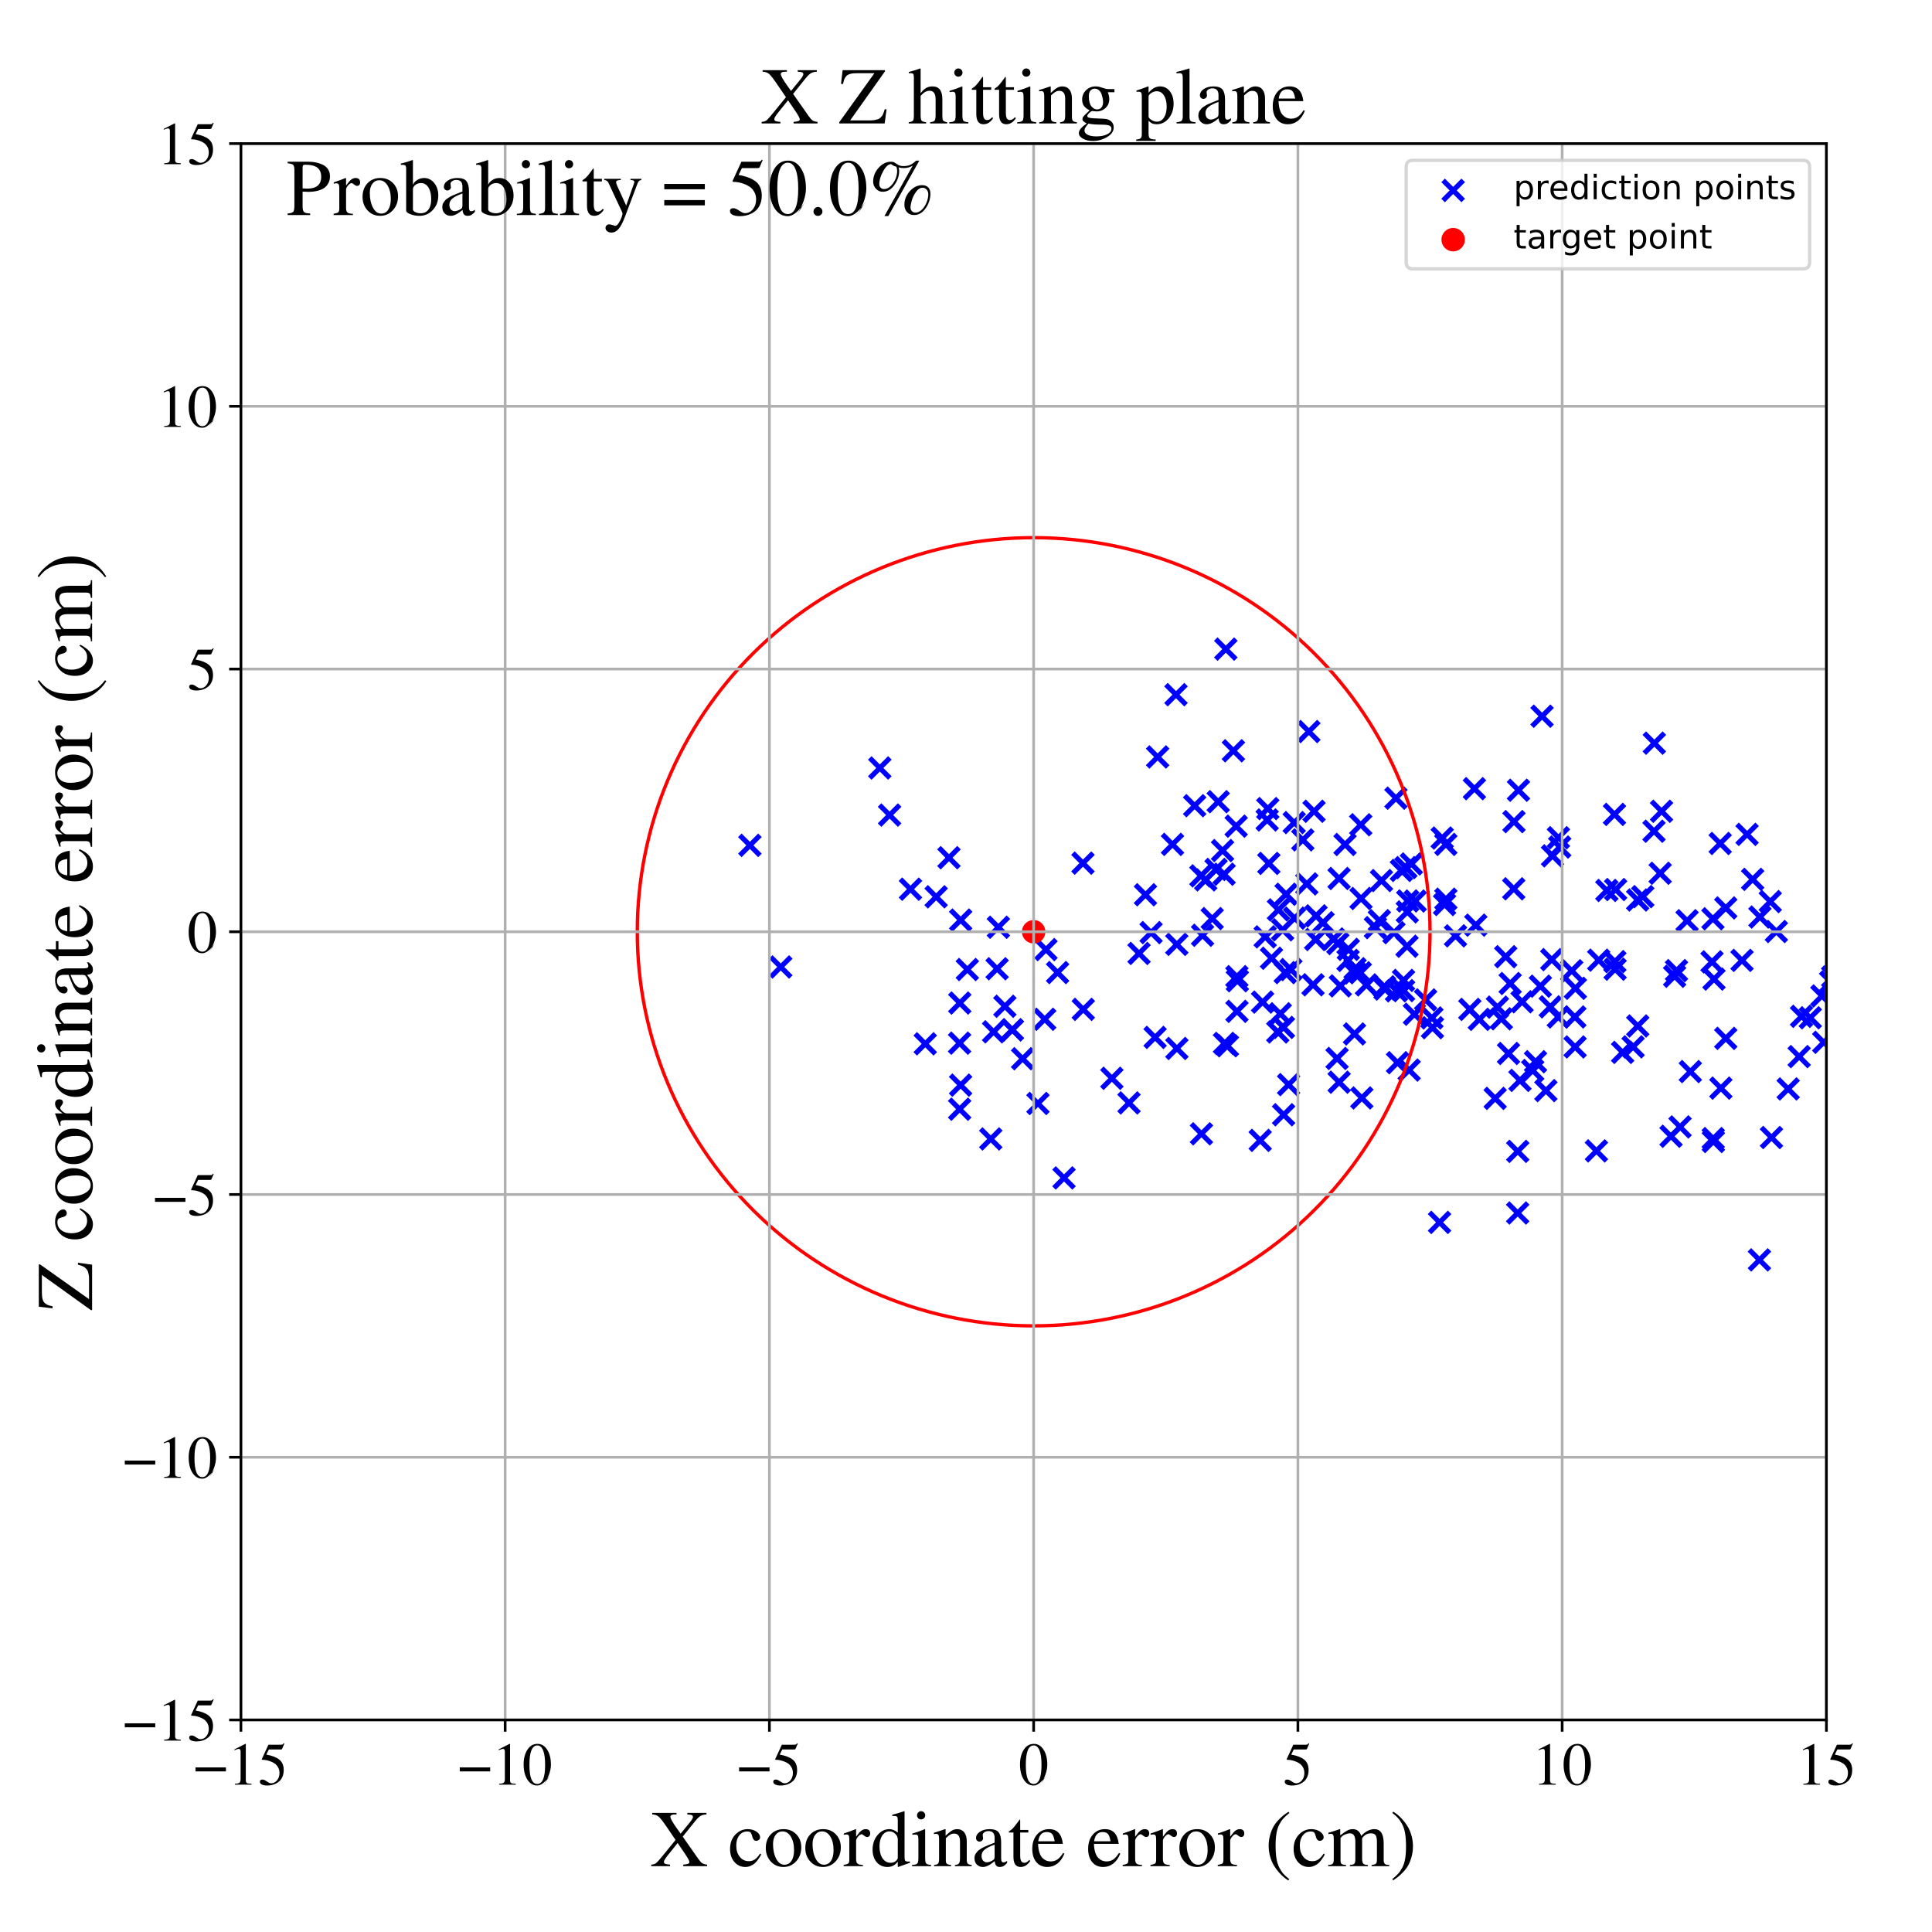 <?xml version="1.0" encoding="utf-8" standalone="no"?>
<!DOCTYPE svg PUBLIC "-//W3C//DTD SVG 1.1//EN"
  "http://www.w3.org/Graphics/SVG/1.1/DTD/svg11.dtd">
<!-- Created with matplotlib (https://matplotlib.org/) -->
<svg height="576pt" version="1.1" viewBox="0 0 576 576" width="576pt" xmlns="http://www.w3.org/2000/svg" xmlns:xlink="http://www.w3.org/1999/xlink">
 <defs>
  <style type="text/css">
*{stroke-linecap:butt;stroke-linejoin:round;}
  </style>
 </defs>
 <g id="figure_1">
  <g id="patch_1">
   <path d="M 0 576 
L 576 576 
L 576 0 
L 0 0 
z
" style="fill:#ffffff;"/>
  </g>
  <g id="axes_1">
   <g id="patch_2">
    <path d="M 71.822 512.784 
L 544.52 512.784 
L 544.52 42.802 
L 71.822 42.802 
z
" style="fill:#ffffff;"/>
   </g>
   <g id="PathCollection_1">
    <defs>
     <path d="M -3 3 
L 3 -3 
M -3 -3 
L 3 3 
" id="m37236c6072" style="stroke:#0000ff;stroke-width:1.5;"/>
    </defs>
    <g clip-path="url(#p3b30ba3604)">
     <use style="fill:#0000ff;stroke:#0000ff;stroke-width:1.5;" x="453.786" xlink:href="#m37236c6072" y="298.663"/>
     <use style="fill:#0000ff;stroke:#0000ff;stroke-width:1.5;" x="498.192" xlink:href="#m37236c6072" y="338.77"/>
     <use style="fill:#0000ff;stroke:#0000ff;stroke-width:1.5;" x="524.551" xlink:href="#m37236c6072" y="375.624"/>
     <use style="fill:#0000ff;stroke:#0000ff;stroke-width:1.5;" x="587.776" xlink:href="#m37236c6072" y="339.813"/>
     <use style="fill:#0000ff;stroke:#0000ff;stroke-width:1.5;" x="510.775" xlink:href="#m37236c6072" y="339.453"/>
     <use style="fill:#0000ff;stroke:#0000ff;stroke-width:1.5;" x="350.851" xlink:href="#m37236c6072" y="281.548"/>
     <use style="fill:#0000ff;stroke:#0000ff;stroke-width:1.5;" x="380.948" xlink:href="#m37236c6072" y="307.671"/>
     <use style="fill:#0000ff;stroke:#0000ff;stroke-width:1.5;" x="295.385" xlink:href="#m37236c6072" y="339.562"/>
     <use style="fill:#0000ff;stroke:#0000ff;stroke-width:1.5;" x="336.601" xlink:href="#m37236c6072" y="328.824"/>
     <use style="fill:#0000ff;stroke:#0000ff;stroke-width:1.5;" x="493.118" xlink:href="#m37236c6072" y="247.817"/>
     <use style="fill:#0000ff;stroke:#0000ff;stroke-width:1.5;" x="349.568" xlink:href="#m37236c6072" y="251.745"/>
     <use style="fill:#0000ff;stroke:#0000ff;stroke-width:1.5;" x="600.166" xlink:href="#m37236c6072" y="332.717"/>
     <use style="fill:#0000ff;stroke:#0000ff;stroke-width:1.5;" x="411.875" xlink:href="#m37236c6072" y="262.531"/>
     <use style="fill:#0000ff;stroke:#0000ff;stroke-width:1.5;" x="476.631" xlink:href="#m37236c6072" y="286.257"/>
     <use style="fill:#0000ff;stroke:#0000ff;stroke-width:1.5;" x="282.918" xlink:href="#m37236c6072" y="255.712"/>
     <use style="fill:#0000ff;stroke:#0000ff;stroke-width:1.5;" x="486.883" xlink:href="#m37236c6072" y="312.108"/>
     <use style="fill:#0000ff;stroke:#0000ff;stroke-width:1.5;" x="462.873" xlink:href="#m37236c6072" y="255.158"/>
     <use style="fill:#0000ff;stroke:#0000ff;stroke-width:1.5;" x="559.223" xlink:href="#m37236c6072" y="279.988"/>
     <use style="fill:#0000ff;stroke:#0000ff;stroke-width:1.5;" x="376.423" xlink:href="#m37236c6072" y="298.766"/>
     <use style="fill:#0000ff;stroke:#0000ff;stroke-width:1.5;" x="528.144" xlink:href="#m37236c6072" y="339.137"/>
     <use style="fill:#0000ff;stroke:#0000ff;stroke-width:1.5;" x="399.593" xlink:href="#m37236c6072" y="293.932"/>
     <use style="fill:#0000ff;stroke:#0000ff;stroke-width:1.5;" x="510.817" xlink:href="#m37236c6072" y="340.322"/>
     <use style="fill:#0000ff;stroke:#0000ff;stroke-width:1.5;" x="452.496" xlink:href="#m37236c6072" y="343.262"/>
     <use style="fill:#0000ff;stroke:#0000ff;stroke-width:1.5;" x="398.86" xlink:href="#m37236c6072" y="281.308"/>
     <use style="fill:#0000ff;stroke:#0000ff;stroke-width:1.5;" x="265.226" xlink:href="#m37236c6072" y="243.002"/>
     <use style="fill:#0000ff;stroke:#0000ff;stroke-width:1.5;" x="315.308" xlink:href="#m37236c6072" y="289.957"/>
     <use style="fill:#0000ff;stroke:#0000ff;stroke-width:1.5;" x="539.712" xlink:href="#m37236c6072" y="303.441"/>
     <use style="fill:#0000ff;stroke:#0000ff;stroke-width:1.5;" x="459.246" xlink:href="#m37236c6072" y="294.02"/>
     <use style="fill:#0000ff;stroke:#0000ff;stroke-width:1.5;" x="537.105" xlink:href="#m37236c6072" y="303.006"/>
     <use style="fill:#0000ff;stroke:#0000ff;stroke-width:1.5;" x="433.94" xlink:href="#m37236c6072" y="279.01"/>
     <use style="fill:#0000ff;stroke:#0000ff;stroke-width:1.5;" x="377.788" xlink:href="#m37236c6072" y="244.456"/>
     <use style="fill:#0000ff;stroke:#0000ff;stroke-width:1.5;" x="382.694" xlink:href="#m37236c6072" y="332.346"/>
     <use style="fill:#0000ff;stroke:#0000ff;stroke-width:1.5;" x="317.228" xlink:href="#m37236c6072" y="351.181"/>
     <use style="fill:#0000ff;stroke:#0000ff;stroke-width:1.5;" x="322.873" xlink:href="#m37236c6072" y="257.335"/>
     <use style="fill:#0000ff;stroke:#0000ff;stroke-width:1.5;" x="450.233" xlink:href="#m37236c6072" y="293.218"/>
     <use style="fill:#0000ff;stroke:#0000ff;stroke-width:1.5;" x="403.824" xlink:href="#m37236c6072" y="308.252"/>
     <use style="fill:#0000ff;stroke:#0000ff;stroke-width:1.5;" x="550.352" xlink:href="#m37236c6072" y="294.016"/>
     <use style="fill:#0000ff;stroke:#0000ff;stroke-width:1.5;" x="635.094" xlink:href="#m37236c6072" y="264.334"/>
     <use style="fill:#0000ff;stroke:#0000ff;stroke-width:1.5;" x="511.003" xlink:href="#m37236c6072" y="291.906"/>
     <use style="fill:#0000ff;stroke:#0000ff;stroke-width:1.5;" x="581.766" xlink:href="#m37236c6072" y="276.414"/>
     <use style="fill:#0000ff;stroke:#0000ff;stroke-width:1.5;" x="398.626" xlink:href="#m37236c6072" y="315.563"/>
     <use style="fill:#0000ff;stroke:#0000ff;stroke-width:1.5;" x="500.882" xlink:href="#m37236c6072" y="335.977"/>
     <use style="fill:#0000ff;stroke:#0000ff;stroke-width:1.5;" x="297.27" xlink:href="#m37236c6072" y="288.825"/>
     <use style="fill:#0000ff;stroke:#0000ff;stroke-width:1.5;" x="421.688" xlink:href="#m37236c6072" y="302.377"/>
     <use style="fill:#0000ff;stroke:#0000ff;stroke-width:1.5;" x="412.775" xlink:href="#m37236c6072" y="294.193"/>
     <use style="fill:#0000ff;stroke:#0000ff;stroke-width:1.5;" x="488.247" xlink:href="#m37236c6072" y="268.321"/>
     <use style="fill:#0000ff;stroke:#0000ff;stroke-width:1.5;" x="416.347" xlink:href="#m37236c6072" y="295.397"/>
     <use style="fill:#0000ff;stroke:#0000ff;stroke-width:1.5;" x="700.534" xlink:href="#m37236c6072" y="356.308"/>
     <use style="fill:#0000ff;stroke:#0000ff;stroke-width:1.5;" x="493.219" xlink:href="#m37236c6072" y="221.565"/>
     <use style="fill:#0000ff;stroke:#0000ff;stroke-width:1.5;" x="416.179" xlink:href="#m37236c6072" y="237.967"/>
     <use style="fill:#0000ff;stroke:#0000ff;stroke-width:1.5;" x="512.851" xlink:href="#m37236c6072" y="251.472"/>
     <use style="fill:#0000ff;stroke:#0000ff;stroke-width:1.5;" x="343.173" xlink:href="#m37236c6072" y="278.04"/>
     <use style="fill:#0000ff;stroke:#0000ff;stroke-width:1.5;" x="368.903" xlink:href="#m37236c6072" y="292.397"/>
     <use style="fill:#0000ff;stroke:#0000ff;stroke-width:1.5;" x="543.17" xlink:href="#m37236c6072" y="296.923"/>
     <use style="fill:#0000ff;stroke:#0000ff;stroke-width:1.5;" x="401.983" xlink:href="#m37236c6072" y="283.038"/>
     <use style="fill:#0000ff;stroke:#0000ff;stroke-width:1.5;" x="510.413" xlink:href="#m37236c6072" y="286.765"/>
     <use style="fill:#0000ff;stroke:#0000ff;stroke-width:1.5;" x="606.072" xlink:href="#m37236c6072" y="285.601"/>
     <use style="fill:#0000ff;stroke:#0000ff;stroke-width:1.5;" x="520.867" xlink:href="#m37236c6072" y="248.758"/>
     <use style="fill:#0000ff;stroke:#0000ff;stroke-width:1.5;" x="399.227" xlink:href="#m37236c6072" y="261.905"/>
     <use style="fill:#0000ff;stroke:#0000ff;stroke-width:1.5;" x="572.787" xlink:href="#m37236c6072" y="318.183"/>
     <use style="fill:#0000ff;stroke:#0000ff;stroke-width:1.5;" x="331.493" xlink:href="#m37236c6072" y="321.476"/>
     <use style="fill:#0000ff;stroke:#0000ff;stroke-width:1.5;" x="429.184" xlink:href="#m37236c6072" y="364.44"/>
     <use style="fill:#0000ff;stroke:#0000ff;stroke-width:1.5;" x="439.579" xlink:href="#m37236c6072" y="235.13"/>
     <use style="fill:#0000ff;stroke:#0000ff;stroke-width:1.5;" x="543.724" xlink:href="#m37236c6072" y="310.747"/>
     <use style="fill:#0000ff;stroke:#0000ff;stroke-width:1.5;" x="533.117" xlink:href="#m37236c6072" y="324.655"/>
     <use style="fill:#0000ff;stroke:#0000ff;stroke-width:1.5;" x="385.848" xlink:href="#m37236c6072" y="245.246"/>
     <use style="fill:#0000ff;stroke:#0000ff;stroke-width:1.5;" x="628.137" xlink:href="#m37236c6072" y="302.374"/>
     <use style="fill:#0000ff;stroke:#0000ff;stroke-width:1.5;" x="405.551" xlink:href="#m37236c6072" y="290.016"/>
     <use style="fill:#0000ff;stroke:#0000ff;stroke-width:1.5;" x="345.138" xlink:href="#m37236c6072" y="225.673"/>
     <use style="fill:#0000ff;stroke:#0000ff;stroke-width:1.5;" x="419.138" xlink:href="#m37236c6072" y="258.664"/>
     <use style="fill:#0000ff;stroke:#0000ff;stroke-width:1.5;" x="566.259" xlink:href="#m37236c6072" y="306.122"/>
     <use style="fill:#0000ff;stroke:#0000ff;stroke-width:1.5;" x="556.744" xlink:href="#m37236c6072" y="330.252"/>
     <use style="fill:#0000ff;stroke:#0000ff;stroke-width:1.5;" x="382.401" xlink:href="#m37236c6072" y="277.21"/>
     <use style="fill:#0000ff;stroke:#0000ff;stroke-width:1.5;" x="405.685" xlink:href="#m37236c6072" y="245.894"/>
     <use style="fill:#0000ff;stroke:#0000ff;stroke-width:1.5;" x="502.981" xlink:href="#m37236c6072" y="274.502"/>
     <use style="fill:#0000ff;stroke:#0000ff;stroke-width:1.5;" x="503.949" xlink:href="#m37236c6072" y="319.473"/>
     <use style="fill:#0000ff;stroke:#0000ff;stroke-width:1.5;" x="522.53" xlink:href="#m37236c6072" y="262.166"/>
     <use style="fill:#0000ff;stroke:#0000ff;stroke-width:1.5;" x="453.153" xlink:href="#m37236c6072" y="322.104"/>
     <use style="fill:#0000ff;stroke:#0000ff;stroke-width:1.5;" x="514.511" xlink:href="#m37236c6072" y="309.576"/>
     <use style="fill:#0000ff;stroke:#0000ff;stroke-width:1.5;" x="448.911" xlink:href="#m37236c6072" y="285.222"/>
     <use style="fill:#0000ff;stroke:#0000ff;stroke-width:1.5;" x="499.267" xlink:href="#m37236c6072" y="291.064"/>
     <use style="fill:#0000ff;stroke:#0000ff;stroke-width:1.5;" x="378.286" xlink:href="#m37236c6072" y="257.413"/>
     <use style="fill:#0000ff;stroke:#0000ff;stroke-width:1.5;" x="392.246" xlink:href="#m37236c6072" y="280.1"/>
     <use style="fill:#0000ff;stroke:#0000ff;stroke-width:1.5;" x="407.392" xlink:href="#m37236c6072" y="293.636"/>
     <use style="fill:#0000ff;stroke:#0000ff;stroke-width:1.5;" x="469.672" xlink:href="#m37236c6072" y="294.649"/>
     <use style="fill:#0000ff;stroke:#0000ff;stroke-width:1.5;" x="384.866" xlink:href="#m37236c6072" y="289.064"/>
     <use style="fill:#0000ff;stroke:#0000ff;stroke-width:1.5;" x="359.47" xlink:href="#m37236c6072" y="262.328"/>
     <use style="fill:#0000ff;stroke:#0000ff;stroke-width:1.5;" x="420.118" xlink:href="#m37236c6072" y="319.025"/>
     <use style="fill:#0000ff;stroke:#0000ff;stroke-width:1.5;" x="405.768" xlink:href="#m37236c6072" y="267.872"/>
     <use style="fill:#0000ff;stroke:#0000ff;stroke-width:1.5;" x="322.967" xlink:href="#m37236c6072" y="300.93"/>
     <use style="fill:#0000ff;stroke:#0000ff;stroke-width:1.5;" x="417.802" xlink:href="#m37236c6072" y="259.518"/>
     <use style="fill:#0000ff;stroke:#0000ff;stroke-width:1.5;" x="311.465" xlink:href="#m37236c6072" y="303.885"/>
     <use style="fill:#0000ff;stroke:#0000ff;stroke-width:1.5;" x="377.2" xlink:href="#m37236c6072" y="279.314"/>
     <use style="fill:#0000ff;stroke:#0000ff;stroke-width:1.5;" x="421.928" xlink:href="#m37236c6072" y="268.634"/>
     <use style="fill:#0000ff;stroke:#0000ff;stroke-width:1.5;" x="431.06" xlink:href="#m37236c6072" y="268.082"/>
     <use style="fill:#0000ff;stroke:#0000ff;stroke-width:1.5;" x="481.678" xlink:href="#m37236c6072" y="265.206"/>
     <use style="fill:#0000ff;stroke:#0000ff;stroke-width:1.5;" x="362.547" xlink:href="#m37236c6072" y="259.213"/>
     <use style="fill:#0000ff;stroke:#0000ff;stroke-width:1.5;" x="569.944" xlink:href="#m37236c6072" y="349.835"/>
     <use style="fill:#0000ff;stroke:#0000ff;stroke-width:1.5;" x="481.455" xlink:href="#m37236c6072" y="286.692"/>
     <use style="fill:#0000ff;stroke:#0000ff;stroke-width:1.5;" x="368.543" xlink:href="#m37236c6072" y="246.314"/>
     <use style="fill:#0000ff;stroke:#0000ff;stroke-width:1.5;" x="494.956" xlink:href="#m37236c6072" y="260.353"/>
     <use style="fill:#0000ff;stroke:#0000ff;stroke-width:1.5;" x="394.432" xlink:href="#m37236c6072" y="275.09"/>
     <use style="fill:#0000ff;stroke:#0000ff;stroke-width:1.5;" x="570.241" xlink:href="#m37236c6072" y="297.914"/>
     <use style="fill:#0000ff;stroke:#0000ff;stroke-width:1.5;" x="401" xlink:href="#m37236c6072" y="251.772"/>
     <use style="fill:#0000ff;stroke:#0000ff;stroke-width:1.5;" x="389.61" xlink:href="#m37236c6072" y="263.523"/>
     <use style="fill:#0000ff;stroke:#0000ff;stroke-width:1.5;" x="438.212" xlink:href="#m37236c6072" y="300.939"/>
     <use style="fill:#0000ff;stroke:#0000ff;stroke-width:1.5;" x="456.958" xlink:href="#m37236c6072" y="319.157"/>
     <use style="fill:#0000ff;stroke:#0000ff;stroke-width:1.5;" x="391.459" xlink:href="#m37236c6072" y="293.598"/>
     <use style="fill:#0000ff;stroke:#0000ff;stroke-width:1.5;" x="637.062" xlink:href="#m37236c6072" y="267.471"/>
     <use style="fill:#0000ff;stroke:#0000ff;stroke-width:1.5;" x="551.702" xlink:href="#m37236c6072" y="269.951"/>
     <use style="fill:#0000ff;stroke:#0000ff;stroke-width:1.5;" x="418.457" xlink:href="#m37236c6072" y="295.342"/>
     <use style="fill:#0000ff;stroke:#0000ff;stroke-width:1.5;" x="479.06" xlink:href="#m37236c6072" y="265.474"/>
     <use style="fill:#0000ff;stroke:#0000ff;stroke-width:1.5;" x="452.713" xlink:href="#m37236c6072" y="235.599"/>
     <use style="fill:#0000ff;stroke:#0000ff;stroke-width:1.5;" x="384.178" xlink:href="#m37236c6072" y="323.364"/>
     <use style="fill:#0000ff;stroke:#0000ff;stroke-width:1.5;" x="418.447" xlink:href="#m37236c6072" y="292.294"/>
     <use style="fill:#0000ff;stroke:#0000ff;stroke-width:1.5;" x="339.583" xlink:href="#m37236c6072" y="284.256"/>
     <use style="fill:#0000ff;stroke:#0000ff;stroke-width:1.5;" x="288.4" xlink:href="#m37236c6072" y="289.049"/>
     <use style="fill:#0000ff;stroke:#0000ff;stroke-width:1.5;" x="412.932" xlink:href="#m37236c6072" y="294.879"/>
     <use style="fill:#0000ff;stroke:#0000ff;stroke-width:1.5;" x="447.601" xlink:href="#m37236c6072" y="303.74"/>
     <use style="fill:#0000ff;stroke:#0000ff;stroke-width:1.5;" x="344.379" xlink:href="#m37236c6072" y="309.287"/>
     <use style="fill:#0000ff;stroke:#0000ff;stroke-width:1.5;" x="401.9" xlink:href="#m37236c6072" y="286.321"/>
     <use style="fill:#0000ff;stroke:#0000ff;stroke-width:1.5;" x="836.25" xlink:href="#m37236c6072" y="349.025"/>
     <use style="fill:#0000ff;stroke:#0000ff;stroke-width:1.5;" x="301.798" xlink:href="#m37236c6072" y="307.015"/>
     <use style="fill:#0000ff;stroke:#0000ff;stroke-width:1.5;" x="529.596" xlink:href="#m37236c6072" y="277.721"/>
     <use style="fill:#0000ff;stroke:#0000ff;stroke-width:1.5;" x="483.764" xlink:href="#m37236c6072" y="313.752"/>
     <use style="fill:#0000ff;stroke:#0000ff;stroke-width:1.5;" x="365.461" xlink:href="#m37236c6072" y="193.528"/>
     <use style="fill:#0000ff;stroke:#0000ff;stroke-width:1.5;" x="419.479" xlink:href="#m37236c6072" y="282.107"/>
     <use style="fill:#0000ff;stroke:#0000ff;stroke-width:1.5;" x="388.414" xlink:href="#m37236c6072" y="250.403"/>
     <use style="fill:#0000ff;stroke:#0000ff;stroke-width:1.5;" x="297.647" xlink:href="#m37236c6072" y="276.45"/>
     <use style="fill:#0000ff;stroke:#0000ff;stroke-width:1.5;" x="553.974" xlink:href="#m37236c6072" y="294.465"/>
     <use style="fill:#0000ff;stroke:#0000ff;stroke-width:1.5;" x="382.649" xlink:href="#m37236c6072" y="306.305"/>
     <use style="fill:#0000ff;stroke:#0000ff;stroke-width:1.5;" x="430.681" xlink:href="#m37236c6072" y="269.67"/>
     <use style="fill:#0000ff;stroke:#0000ff;stroke-width:1.5;" x="594.427" xlink:href="#m37236c6072" y="332.266"/>
     <use style="fill:#0000ff;stroke:#0000ff;stroke-width:1.5;" x="365.939" xlink:href="#m37236c6072" y="311.78"/>
     <use style="fill:#0000ff;stroke:#0000ff;stroke-width:1.5;" x="628.927" xlink:href="#m37236c6072" y="266.194"/>
     <use style="fill:#0000ff;stroke:#0000ff;stroke-width:1.5;" x="262.301" xlink:href="#m37236c6072" y="228.961"/>
     <use style="fill:#0000ff;stroke:#0000ff;stroke-width:1.5;" x="286.397" xlink:href="#m37236c6072" y="323.518"/>
     <use style="fill:#0000ff;stroke:#0000ff;stroke-width:1.5;" x="462.191" xlink:href="#m37236c6072" y="300.173"/>
     <use style="fill:#0000ff;stroke:#0000ff;stroke-width:1.5;" x="381.152" xlink:href="#m37236c6072" y="271.263"/>
     <use style="fill:#0000ff;stroke:#0000ff;stroke-width:1.5;" x="377.975" xlink:href="#m37236c6072" y="241.075"/>
     <use style="fill:#0000ff;stroke:#0000ff;stroke-width:1.5;" x="457.792" xlink:href="#m37236c6072" y="316.534"/>
     <use style="fill:#0000ff;stroke:#0000ff;stroke-width:1.5;" x="368.782" xlink:href="#m37236c6072" y="301.517"/>
     <use style="fill:#0000ff;stroke:#0000ff;stroke-width:1.5;" x="419.565" xlink:href="#m37236c6072" y="271.866"/>
     <use style="fill:#0000ff;stroke:#0000ff;stroke-width:1.5;" x="385.954" xlink:href="#m37236c6072" y="273.729"/>
     <use style="fill:#0000ff;stroke:#0000ff;stroke-width:1.5;" x="580.405" xlink:href="#m37236c6072" y="292.708"/>
     <use style="fill:#0000ff;stroke:#0000ff;stroke-width:1.5;" x="495.369" xlink:href="#m37236c6072" y="241.875"/>
     <use style="fill:#0000ff;stroke:#0000ff;stroke-width:1.5;" x="527.777" xlink:href="#m37236c6072" y="268.793"/>
     <use style="fill:#0000ff;stroke:#0000ff;stroke-width:1.5;" x="419.698" xlink:href="#m37236c6072" y="268.606"/>
     <use style="fill:#0000ff;stroke:#0000ff;stroke-width:1.5;" x="391.765" xlink:href="#m37236c6072" y="241.867"/>
     <use style="fill:#0000ff;stroke:#0000ff;stroke-width:1.5;" x="425.026" xlink:href="#m37236c6072" y="298.109"/>
     <use style="fill:#0000ff;stroke:#0000ff;stroke-width:1.5;" x="365.06" xlink:href="#m37236c6072" y="311.076"/>
     <use style="fill:#0000ff;stroke:#0000ff;stroke-width:1.5;" x="301.79" xlink:href="#m37236c6072" y="307.044"/>
     <use style="fill:#0000ff;stroke:#0000ff;stroke-width:1.5;" x="459.744" xlink:href="#m37236c6072" y="213.532"/>
     <use style="fill:#0000ff;stroke:#0000ff;stroke-width:1.5;" x="368.76" xlink:href="#m37236c6072" y="291.173"/>
     <use style="fill:#0000ff;stroke:#0000ff;stroke-width:1.5;" x="399.249" xlink:href="#m37236c6072" y="322.641"/>
     <use style="fill:#0000ff;stroke:#0000ff;stroke-width:1.5;" x="232.776" xlink:href="#m37236c6072" y="288.296"/>
     <use style="fill:#0000ff;stroke:#0000ff;stroke-width:1.5;" x="462.635" xlink:href="#m37236c6072" y="286.093"/>
     <use style="fill:#0000ff;stroke:#0000ff;stroke-width:1.5;" x="514.513" xlink:href="#m37236c6072" y="270.685"/>
     <use style="fill:#0000ff;stroke:#0000ff;stroke-width:1.5;" x="513.053" xlink:href="#m37236c6072" y="324.412"/>
     <use style="fill:#0000ff;stroke:#0000ff;stroke-width:1.5;" x="905.184" xlink:href="#m37236c6072" y="299.568"/>
     <use style="fill:#0000ff;stroke:#0000ff;stroke-width:1.5;" x="286.109" xlink:href="#m37236c6072" y="330.694"/>
     <use style="fill:#0000ff;stroke:#0000ff;stroke-width:1.5;" x="286.085" xlink:href="#m37236c6072" y="311.003"/>
     <use style="fill:#0000ff;stroke:#0000ff;stroke-width:1.5;" x="364.486" xlink:href="#m37236c6072" y="253.585"/>
     <use style="fill:#0000ff;stroke:#0000ff;stroke-width:1.5;" x="460.883" xlink:href="#m37236c6072" y="325.151"/>
     <use style="fill:#0000ff;stroke:#0000ff;stroke-width:1.5;" x="279.102" xlink:href="#m37236c6072" y="267.371"/>
     <use style="fill:#0000ff;stroke:#0000ff;stroke-width:1.5;" x="489.771" xlink:href="#m37236c6072" y="267.323"/>
     <use style="fill:#0000ff;stroke:#0000ff;stroke-width:1.5;" x="286.143" xlink:href="#m37236c6072" y="299.043"/>
     <use style="fill:#0000ff;stroke:#0000ff;stroke-width:1.5;" x="406.007" xlink:href="#m37236c6072" y="327.336"/>
     <use style="fill:#0000ff;stroke:#0000ff;stroke-width:1.5;" x="431.054" xlink:href="#m37236c6072" y="251.746"/>
     <use style="fill:#0000ff;stroke:#0000ff;stroke-width:1.5;" x="499.827" xlink:href="#m37236c6072" y="289.371"/>
     <use style="fill:#0000ff;stroke:#0000ff;stroke-width:1.5;" x="481.335" xlink:href="#m37236c6072" y="242.8"/>
     <use style="fill:#0000ff;stroke:#0000ff;stroke-width:1.5;" x="569.247" xlink:href="#m37236c6072" y="342.313"/>
     <use style="fill:#0000ff;stroke:#0000ff;stroke-width:1.5;" x="488.279" xlink:href="#m37236c6072" y="305.88"/>
     <use style="fill:#0000ff;stroke:#0000ff;stroke-width:1.5;" x="449.744" xlink:href="#m37236c6072" y="314.078"/>
     <use style="fill:#0000ff;stroke:#0000ff;stroke-width:1.5;" x="358.027" xlink:href="#m37236c6072" y="261.135"/>
     <use style="fill:#0000ff;stroke:#0000ff;stroke-width:1.5;" x="572.897" xlink:href="#m37236c6072" y="364.165"/>
     <use style="fill:#0000ff;stroke:#0000ff;stroke-width:1.5;" x="426.902" xlink:href="#m37236c6072" y="303.49"/>
     <use style="fill:#0000ff;stroke:#0000ff;stroke-width:1.5;" x="381.696" xlink:href="#m37236c6072" y="302.244"/>
     <use style="fill:#0000ff;stroke:#0000ff;stroke-width:1.5;" x="481.522" xlink:href="#m37236c6072" y="288.948"/>
     <use style="fill:#0000ff;stroke:#0000ff;stroke-width:1.5;" x="416.659" xlink:href="#m37236c6072" y="316.827"/>
     <use style="fill:#0000ff;stroke:#0000ff;stroke-width:1.5;" x="411.242" xlink:href="#m37236c6072" y="274.486"/>
     <use style="fill:#0000ff;stroke:#0000ff;stroke-width:1.5;" x="375.708" xlink:href="#m37236c6072" y="339.986"/>
     <use style="fill:#0000ff;stroke:#0000ff;stroke-width:1.5;" x="390.219" xlink:href="#m37236c6072" y="218.099"/>
     <use style="fill:#0000ff;stroke:#0000ff;stroke-width:1.5;" x="684.096" xlink:href="#m37236c6072" y="303.247"/>
     <use style="fill:#0000ff;stroke:#0000ff;stroke-width:1.5;" x="383.42" xlink:href="#m37236c6072" y="266.612"/>
     <use style="fill:#0000ff;stroke:#0000ff;stroke-width:1.5;" x="429.974" xlink:href="#m37236c6072" y="249.844"/>
     <use style="fill:#0000ff;stroke:#0000ff;stroke-width:1.5;" x="445.763" xlink:href="#m37236c6072" y="327.465"/>
     <use style="fill:#0000ff;stroke:#0000ff;stroke-width:1.5;" x="536.394" xlink:href="#m37236c6072" y="315.013"/>
     <use style="fill:#0000ff;stroke:#0000ff;stroke-width:1.5;" x="558.945" xlink:href="#m37236c6072" y="250.923"/>
     <use style="fill:#0000ff;stroke:#0000ff;stroke-width:1.5;" x="403.998" xlink:href="#m37236c6072" y="288.812"/>
     <use style="fill:#0000ff;stroke:#0000ff;stroke-width:1.5;" x="452.473" xlink:href="#m37236c6072" y="361.639"/>
     <use style="fill:#0000ff;stroke:#0000ff;stroke-width:1.5;" x="583.511" xlink:href="#m37236c6072" y="324.469"/>
     <use style="fill:#0000ff;stroke:#0000ff;stroke-width:1.5;" x="356.17" xlink:href="#m37236c6072" y="240.206"/>
     <use style="fill:#0000ff;stroke:#0000ff;stroke-width:1.5;" x="309.455" xlink:href="#m37236c6072" y="328.985"/>
     <use style="fill:#0000ff;stroke:#0000ff;stroke-width:1.5;" x="546.386" xlink:href="#m37236c6072" y="291.23"/>
     <use style="fill:#0000ff;stroke:#0000ff;stroke-width:1.5;" x="439.991" xlink:href="#m37236c6072" y="275.82"/>
     <use style="fill:#0000ff;stroke:#0000ff;stroke-width:1.5;" x="451.37" xlink:href="#m37236c6072" y="244.952"/>
     <use style="fill:#0000ff;stroke:#0000ff;stroke-width:1.5;" x="560.964" xlink:href="#m37236c6072" y="296.854"/>
     <use style="fill:#0000ff;stroke:#0000ff;stroke-width:1.5;" x="415.588" xlink:href="#m37236c6072" y="278.067"/>
     <use style="fill:#0000ff;stroke:#0000ff;stroke-width:1.5;" x="358.196" xlink:href="#m37236c6072" y="338.031"/>
     <use style="fill:#0000ff;stroke:#0000ff;stroke-width:1.5;" x="223.57" xlink:href="#m37236c6072" y="252.033"/>
     <use style="fill:#0000ff;stroke:#0000ff;stroke-width:1.5;" x="469.592" xlink:href="#m37236c6072" y="312.134"/>
     <use style="fill:#0000ff;stroke:#0000ff;stroke-width:1.5;" x="464.621" xlink:href="#m37236c6072" y="249.753"/>
     <use style="fill:#0000ff;stroke:#0000ff;stroke-width:1.5;" x="358.526" xlink:href="#m37236c6072" y="278.839"/>
     <use style="fill:#0000ff;stroke:#0000ff;stroke-width:1.5;" x="311.842" xlink:href="#m37236c6072" y="283.105"/>
     <use style="fill:#0000ff;stroke:#0000ff;stroke-width:1.5;" x="645.037" xlink:href="#m37236c6072" y="297.507"/>
     <use style="fill:#0000ff;stroke:#0000ff;stroke-width:1.5;" x="441.045" xlink:href="#m37236c6072" y="303.911"/>
     <use style="fill:#0000ff;stroke:#0000ff;stroke-width:1.5;" x="469.52" xlink:href="#m37236c6072" y="303.191"/>
     <use style="fill:#0000ff;stroke:#0000ff;stroke-width:1.5;" x="286.416" xlink:href="#m37236c6072" y="274.303"/>
     <use style="fill:#0000ff;stroke:#0000ff;stroke-width:1.5;" x="364.96" xlink:href="#m37236c6072" y="260.636"/>
     <use style="fill:#0000ff;stroke:#0000ff;stroke-width:1.5;" x="519.36" xlink:href="#m37236c6072" y="286.324"/>
     <use style="fill:#0000ff;stroke:#0000ff;stroke-width:1.5;" x="524.699" xlink:href="#m37236c6072" y="273.402"/>
     <use style="fill:#0000ff;stroke:#0000ff;stroke-width:1.5;" x="579.993" xlink:href="#m37236c6072" y="331.827"/>
     <use style="fill:#0000ff;stroke:#0000ff;stroke-width:1.5;" x="350.606" xlink:href="#m37236c6072" y="207.105"/>
     <use style="fill:#0000ff;stroke:#0000ff;stroke-width:1.5;" x="379.08" xlink:href="#m37236c6072" y="285.689"/>
     <use style="fill:#0000ff;stroke:#0000ff;stroke-width:1.5;" x="410.067" xlink:href="#m37236c6072" y="276.561"/>
     <use style="fill:#0000ff;stroke:#0000ff;stroke-width:1.5;" x="367.725" xlink:href="#m37236c6072" y="223.835"/>
     <use style="fill:#0000ff;stroke:#0000ff;stroke-width:1.5;" x="275.851" xlink:href="#m37236c6072" y="311.196"/>
     <use style="fill:#0000ff;stroke:#0000ff;stroke-width:1.5;" x="593.63" xlink:href="#m37236c6072" y="263.067"/>
     <use style="fill:#0000ff;stroke:#0000ff;stroke-width:1.5;" x="468.588" xlink:href="#m37236c6072" y="289.416"/>
     <use style="fill:#0000ff;stroke:#0000ff;stroke-width:1.5;" x="361.401" xlink:href="#m37236c6072" y="273.865"/>
     <use style="fill:#0000ff;stroke:#0000ff;stroke-width:1.5;" x="510.688" xlink:href="#m37236c6072" y="273.916"/>
     <use style="fill:#0000ff;stroke:#0000ff;stroke-width:1.5;" x="271.444" xlink:href="#m37236c6072" y="265.101"/>
     <use style="fill:#0000ff;stroke:#0000ff;stroke-width:1.5;" x="304.879" xlink:href="#m37236c6072" y="315.639"/>
     <use style="fill:#0000ff;stroke:#0000ff;stroke-width:1.5;" x="427.067" xlink:href="#m37236c6072" y="306.391"/>
     <use style="fill:#0000ff;stroke:#0000ff;stroke-width:1.5;" x="403.846" xlink:href="#m37236c6072" y="290.052"/>
     <use style="fill:#0000ff;stroke:#0000ff;stroke-width:1.5;" x="350.868" xlink:href="#m37236c6072" y="312.585"/>
     <use style="fill:#0000ff;stroke:#0000ff;stroke-width:1.5;" x="420.781" xlink:href="#m37236c6072" y="257.574"/>
     <use style="fill:#0000ff;stroke:#0000ff;stroke-width:1.5;" x="545.779" xlink:href="#m37236c6072" y="292.765"/>
     <use style="fill:#0000ff;stroke:#0000ff;stroke-width:1.5;" x="592.808" xlink:href="#m37236c6072" y="312.075"/>
     <use style="fill:#0000ff;stroke:#0000ff;stroke-width:1.5;" x="296.233" xlink:href="#m37236c6072" y="307.622"/>
     <use style="fill:#0000ff;stroke:#0000ff;stroke-width:1.5;" x="451.306" xlink:href="#m37236c6072" y="264.988"/>
     <use style="fill:#0000ff;stroke:#0000ff;stroke-width:1.5;" x="299.588" xlink:href="#m37236c6072" y="300.014"/>
     <use style="fill:#0000ff;stroke:#0000ff;stroke-width:1.5;" x="464.59" xlink:href="#m37236c6072" y="303.197"/>
     <use style="fill:#0000ff;stroke:#0000ff;stroke-width:1.5;" x="341.508" xlink:href="#m37236c6072" y="266.762"/>
     <use style="fill:#0000ff;stroke:#0000ff;stroke-width:1.5;" x="475.951" xlink:href="#m37236c6072" y="343.123"/>
     <use style="fill:#0000ff;stroke:#0000ff;stroke-width:1.5;" x="383.178" xlink:href="#m37236c6072" y="289.974"/>
     <use style="fill:#0000ff;stroke:#0000ff;stroke-width:1.5;" x="465.006" xlink:href="#m37236c6072" y="252.53"/>
     <use style="fill:#0000ff;stroke:#0000ff;stroke-width:1.5;" x="446.437" xlink:href="#m37236c6072" y="300.265"/>
     <use style="fill:#0000ff;stroke:#0000ff;stroke-width:1.5;" x="363.189" xlink:href="#m37236c6072" y="239.018"/>
     <use style="fill:#0000ff;stroke:#0000ff;stroke-width:1.5;" x="392.351" xlink:href="#m37236c6072" y="273.048"/>
     <use style="fill:#0000ff;stroke:#0000ff;stroke-width:1.5;" x="397.597" xlink:href="#m37236c6072" y="279.938"/>
    </g>
   </g>
   <g id="PathCollection_2">
    <defs>
     <path d="M 0 3 
C 0.796 3 1.559 2.684 2.121 2.121 
C 2.684 1.559 3 0.796 3 0 
C 3 -0.796 2.684 -1.559 2.121 -2.121 
C 1.559 -2.684 0.796 -3 0 -3 
C -0.796 -3 -1.559 -2.684 -2.121 -2.121 
C -2.684 -1.559 -3 -0.796 -3 0 
C -3 0.796 -2.684 1.559 -2.121 2.121 
C -1.559 2.684 -0.796 3 0 3 
z
" id="mdf799db1e4" style="stroke:#ff0000;"/>
    </defs>
    <g clip-path="url(#p3b30ba3604)">
     <use style="fill:#ff0000;stroke:#ff0000;" x="308.171" xlink:href="#mdf799db1e4" y="277.793"/>
    </g>
   </g>
   <g id="patch_3">
    <path clip-path="url(#p3b30ba3604)" d="M 308.171 395.288 
C 339.511 395.288 369.572 382.908 391.733 360.875 
C 413.894 338.841 426.346 308.953 426.346 277.793 
C 426.346 246.633 413.894 216.745 391.733 194.711 
C 369.572 172.677 339.511 160.297 308.171 160.297 
C 276.831 160.297 246.77 172.677 224.609 194.711 
C 202.448 216.745 189.997 246.633 189.997 277.793 
C 189.997 308.953 202.448 338.841 224.609 360.875 
C 246.77 382.908 276.831 395.288 308.171 395.288 
z
" style="fill:none;stroke:#ff0000;stroke-linejoin:miter;"/>
   </g>
   <g id="matplotlib.axis_1">
    <g id="xtick_1">
     <g id="line2d_1">
      <path clip-path="url(#p3b30ba3604)" d="M 71.822 512.784 
L 71.822 42.802 
" style="fill:none;stroke:#b0b0b0;stroke-linecap:square;stroke-width:0.8;"/>
     </g>
     <g id="line2d_2">
      <defs>
       <path d="M 0 0 
L 0 3.5 
" id="m53e4726f09" style="stroke:#000000;stroke-width:0.8;"/>
      </defs>
      <g>
       <use style="stroke:#000000;stroke-width:0.8;" x="71.822" xlink:href="#m53e4726f09" y="512.784"/>
      </g>
     </g>
     <g id="text_1">
      <!-- −15 -->
      <defs>
       <path d="M 3 22 
L 3 28.594 
L 53.406 28.594 
L 53.406 22 
z
" id="FreeSerif-8722"/>
       <path d="M 18.297 59.297 
Q 16.5 59.297 11.094 57.094 
L 11.094 58.5 
L 29.094 67.594 
L 29.906 67.406 
L 29.906 7.406 
Q 29.906 3.797 31.703 2.688 
Q 33.5 1.594 39.406 1.5 
L 39.406 0 
L 11.797 0 
L 11.797 1.5 
Q 17.406 1.703 19.344 3.141 
Q 21.297 4.594 21.297 9.297 
L 21.297 54.594 
Q 21.297 59.297 18.297 59.297 
z
" id="FreeSerif-49"/>
       <path d="M 35.703 19.406 
Q 35.703 24.703 33.344 28.797 
Q 31 32.906 27.641 35.156 
Q 24.297 37.406 20.141 38.844 
Q 16 40.297 12.953 40.75 
Q 9.906 41.203 7.594 41.203 
Q 6.406 41.203 6.406 42 
Q 6.406 42.297 6.5 42.5 
L 17.406 66.203 
L 38.297 66.203 
Q 39.906 66.203 40.844 66.703 
Q 41.797 67.203 42.906 68.797 
L 43.797 68.094 
L 40 59.203 
Q 39.594 58.297 37.703 58.297 
L 18.094 58.297 
L 13.906 49.797 
Q 28.5 47.203 35.594 41.344 
Q 42.703 35.5 42.703 24.203 
Q 42.703 18.297 40.844 13.688 
Q 39 9.094 36.141 6.297 
Q 33.297 3.5 29.547 1.703 
Q 25.797 -0.094 22.344 -0.75 
Q 18.906 -1.406 15.406 -1.406 
Q 9.797 -1.406 6.5 0.25 
Q 3.203 1.906 3.203 4.797 
Q 3.203 8.5 7.5 8.5 
Q 10.297 8.5 14.75 5.391 
Q 19.203 2.297 21.797 2.297 
Q 27.703 2.297 31.703 7.25 
Q 35.703 12.203 35.703 19.406 
z
" id="FreeSerif-53"/>
      </defs>
      <g transform="translate(57.746 532.077)scale(0.18 -0.18)">
       <use xlink:href="#FreeSerif-8722"/>
       <use x="56.4" xlink:href="#FreeSerif-49"/>
       <use x="106.4" xlink:href="#FreeSerif-53"/>
      </g>
     </g>
    </g>
    <g id="xtick_2">
     <g id="line2d_3">
      <path clip-path="url(#p3b30ba3604)" d="M 150.605 512.784 
L 150.605 42.802 
" style="fill:none;stroke:#b0b0b0;stroke-linecap:square;stroke-width:0.8;"/>
     </g>
     <g id="line2d_4">
      <g>
       <use style="stroke:#000000;stroke-width:0.8;" x="150.605" xlink:href="#m53e4726f09" y="512.784"/>
      </g>
     </g>
     <g id="text_2">
      <!-- −10 -->
      <defs>
       <path d="M 47.594 17.797 
Q 35.203 -1.406 25 -1.406 
Q 14.797 -1.406 8.594 8.391 
Q 2.406 18.203 2.406 33.594 
Q 2.406 48.094 8.594 57.844 
Q 14.797 67.594 25.406 67.594 
Q 35.203 67.594 41.391 58 
Q 47.594 48.406 47.594 33 
Q 47.594 17.797 35.203 -1.406 
z
M 25.094 65 
Q 12 65 12 32.703 
Q 12 1.203 25 1.203 
Q 38 1.203 38 32.797 
Q 38 48.5 34.703 56.75 
Q 31.406 65 25.094 65 
z
" id="FreeSerif-48"/>
      </defs>
      <g transform="translate(136.529 532.077)scale(0.18 -0.18)">
       <use xlink:href="#FreeSerif-8722"/>
       <use x="56.4" xlink:href="#FreeSerif-49"/>
       <use x="106.4" xlink:href="#FreeSerif-48"/>
      </g>
     </g>
    </g>
    <g id="xtick_3">
     <g id="line2d_5">
      <path clip-path="url(#p3b30ba3604)" d="M 229.388 512.784 
L 229.388 42.802 
" style="fill:none;stroke:#b0b0b0;stroke-linecap:square;stroke-width:0.8;"/>
     </g>
     <g id="line2d_6">
      <g>
       <use style="stroke:#000000;stroke-width:0.8;" x="229.388" xlink:href="#m53e4726f09" y="512.784"/>
      </g>
     </g>
     <g id="text_3">
      <!-- −5 -->
      <g transform="translate(219.812 532.077)scale(0.18 -0.18)">
       <use xlink:href="#FreeSerif-8722"/>
       <use x="56.4" xlink:href="#FreeSerif-53"/>
      </g>
     </g>
    </g>
    <g id="xtick_4">
     <g id="line2d_7">
      <path clip-path="url(#p3b30ba3604)" d="M 308.171 512.784 
L 308.171 42.802 
" style="fill:none;stroke:#b0b0b0;stroke-linecap:square;stroke-width:0.8;"/>
     </g>
     <g id="line2d_8">
      <g>
       <use style="stroke:#000000;stroke-width:0.8;" x="308.171" xlink:href="#m53e4726f09" y="512.784"/>
      </g>
     </g>
     <g id="text_4">
      <!-- 0 -->
      <g transform="translate(303.671 532.077)scale(0.18 -0.18)">
       <use xlink:href="#FreeSerif-48"/>
      </g>
     </g>
    </g>
    <g id="xtick_5">
     <g id="line2d_9">
      <path clip-path="url(#p3b30ba3604)" d="M 386.954 512.784 
L 386.954 42.802 
" style="fill:none;stroke:#b0b0b0;stroke-linecap:square;stroke-width:0.8;"/>
     </g>
     <g id="line2d_10">
      <g>
       <use style="stroke:#000000;stroke-width:0.8;" x="386.954" xlink:href="#m53e4726f09" y="512.784"/>
      </g>
     </g>
     <g id="text_5">
      <!-- 5 -->
      <g transform="translate(382.454 532.077)scale(0.18 -0.18)">
       <use xlink:href="#FreeSerif-53"/>
      </g>
     </g>
    </g>
    <g id="xtick_6">
     <g id="line2d_11">
      <path clip-path="url(#p3b30ba3604)" d="M 465.737 512.784 
L 465.737 42.802 
" style="fill:none;stroke:#b0b0b0;stroke-linecap:square;stroke-width:0.8;"/>
     </g>
     <g id="line2d_12">
      <g>
       <use style="stroke:#000000;stroke-width:0.8;" x="465.737" xlink:href="#m53e4726f09" y="512.784"/>
      </g>
     </g>
     <g id="text_6">
      <!-- 10 -->
      <g transform="translate(456.737 532.077)scale(0.18 -0.18)">
       <use xlink:href="#FreeSerif-49"/>
       <use x="50" xlink:href="#FreeSerif-48"/>
      </g>
     </g>
    </g>
    <g id="xtick_7">
     <g id="line2d_13">
      <path clip-path="url(#p3b30ba3604)" d="M 544.52 512.784 
L 544.52 42.802 
" style="fill:none;stroke:#b0b0b0;stroke-linecap:square;stroke-width:0.8;"/>
     </g>
     <g id="line2d_14">
      <g>
       <use style="stroke:#000000;stroke-width:0.8;" x="544.52" xlink:href="#m53e4726f09" y="512.784"/>
      </g>
     </g>
     <g id="text_7">
      <!-- 15 -->
      <g transform="translate(535.52 532.077)scale(0.18 -0.18)">
       <use xlink:href="#FreeSerif-49"/>
       <use x="50" xlink:href="#FreeSerif-53"/>
      </g>
     </g>
    </g>
    <g id="text_8">
     <!-- X coordinate error (cm) -->
     <defs>
      <path d="M 69.594 66.203 
L 69.594 64.297 
Q 64.703 64 62.047 62.344 
Q 59.406 60.703 54.703 54.906 
L 40.094 36.703 
L 59.297 9.297 
Q 62.297 5 64.297 3.703 
Q 66.297 2.406 70.406 1.906 
L 70.406 0 
L 40.703 0 
L 40.703 1.906 
Q 44.797 2.297 46.594 2.938 
Q 48.406 3.594 48.406 5 
Q 48.406 7.203 43.297 14.797 
L 33.797 28.797 
L 21.906 14 
Q 16.703 7.5 16.703 5.406 
Q 16.703 3.703 18.297 2.953 
Q 19.906 2.203 24.297 1.906 
L 24.297 0 
L 1 0 
L 1 1.906 
Q 4.906 2.203 7 3.797 
Q 9.094 5.406 15.5 13.297 
L 31.203 32.594 
L 20.297 48.594 
Q 13.297 58.906 10.25 61.5 
Q 7.203 64.094 2.203 64.297 
L 2.203 66.203 
L 32.406 66.203 
L 32.406 64.297 
L 29.594 64.203 
Q 24.797 64.094 24.797 61.297 
Q 24.797 58.094 33.297 46.297 
L 37.5 40.406 
L 48.797 54.203 
Q 52.797 59.203 52.797 61.094 
Q 52.797 62.797 51.344 63.438 
Q 49.906 64.094 45.797 64.297 
L 45.797 66.203 
z
" id="FreeSerif-88"/>
      <path id="FreeSerif-32"/>
      <path d="M 2.5 21.297 
Q 2.5 32.406 9.047 39.203 
Q 15.594 46 24.406 46 
Q 30.703 46 35.25 42.953 
Q 39.797 39.906 39.797 35.703 
Q 39.797 34 38.391 32.75 
Q 37 31.5 35 31.5 
Q 31.594 31.5 30.297 36.094 
L 29.703 38.297 
Q 28.906 41.094 27.703 42.094 
Q 26.5 43.094 23.797 43.094 
Q 17.703 43.094 13.953 38.25 
Q 10.203 33.406 10.203 25.703 
Q 10.203 17.094 14.547 11.641 
Q 18.906 6.203 25.703 6.203 
Q 30 6.203 33.094 8.25 
Q 36.203 10.297 39.797 15.594 
L 41.203 14.703 
Q 40.203 12.703 39.453 11.391 
Q 38.703 10.094 36.75 7.5 
Q 34.797 4.906 32.891 3.297 
Q 31 1.703 27.891 0.344 
Q 24.797 -1 21.5 -1 
Q 13.203 -1 7.844 5.25 
Q 2.5 11.5 2.5 21.297 
z
" id="FreeSerif-99"/>
      <path d="M 24.594 46 
Q 34.203 46 40.391 39.594 
Q 46.594 33.203 46.594 23.406 
Q 46.594 13 40.188 6 
Q 33.797 -1 24.391 -1 
Q 15 -1 8.75 5.75 
Q 2.5 12.5 2.5 22.594 
Q 2.5 32.906 8.641 39.453 
Q 14.797 46 24.594 46 
z
M 11.5 27.5 
Q 11.5 16.797 15.391 9.297 
Q 19.297 1.797 25.594 1.797 
Q 31.203 1.797 34.391 6.594 
Q 37.594 11.406 37.594 19.906 
Q 37.594 30.203 33.594 36.703 
Q 29.594 43.203 23.297 43.203 
Q 18 43.203 14.75 38.891 
Q 11.5 34.594 11.5 27.5 
z
" id="FreeSerif-111"/>
      <path d="M 30.094 36.203 
Q 28.594 36.203 26.391 37.953 
Q 24.203 39.703 23.5 39.703 
Q 21.5 39.703 19 36.797 
Q 16.5 33.906 16.5 31.5 
L 16.5 9 
Q 16.5 4.703 18.203 3.203 
Q 19.906 1.703 25 1.5 
L 25 0 
L 1 0 
L 1 1.5 
Q 5.797 2.406 6.938 3.5 
Q 8.094 4.594 8.094 8.406 
L 8.094 33.406 
Q 8.094 36.703 7.344 38.047 
Q 6.594 39.406 4.703 39.406 
Q 3.094 39.406 1.203 39 
L 1.203 40.594 
Q 9.203 43.203 16 46 
L 16.5 45.797 
L 16.5 36.594 
Q 20.203 41.906 22.797 43.953 
Q 25.406 46 28.5 46 
Q 31.094 46 32.547 44.594 
Q 34 43.203 34 40.703 
Q 34 38.594 32.953 37.391 
Q 31.906 36.203 30.094 36.203 
z
" id="FreeSerif-114"/>
      <path d="M 34.203 -1 
L 33.797 -0.703 
L 33.797 5.703 
Q 29 -1 21 -1 
Q 12.703 -1 7.594 4.953 
Q 2.5 10.906 2.5 20.5 
Q 2.5 31.094 8.594 38.547 
Q 14.703 46 23.297 46 
Q 28.703 46 33.797 41.703 
L 33.797 57.297 
Q 33.797 60.406 32.891 61.406 
Q 32 62.406 29.203 62.406 
Q 27.797 62.406 27 62.297 
L 27 63.906 
Q 36.094 66.297 41.703 68.297 
L 42.203 68.094 
L 42.203 11.406 
Q 42.203 7.906 43.047 6.797 
Q 43.906 5.703 46.594 5.703 
Q 47.094 5.703 48.906 5.797 
L 48.906 4.203 
z
M 24.906 4.203 
Q 28.703 4.203 31.25 6.344 
Q 33.797 8.5 33.797 10.203 
L 33.797 33.203 
Q 33.797 37.203 30.688 40.203 
Q 27.594 43.203 23.594 43.203 
Q 17.906 43.203 14.5 38.094 
Q 11.094 33 11.094 24.5 
Q 11.094 15.297 14.891 9.75 
Q 18.703 4.203 24.906 4.203 
z
" id="FreeSerif-100"/>
      <path d="M 6.203 39.297 
Q 4 39.297 2 39 
L 2 40.5 
Q 9 42.5 17.5 46 
L 17.906 45.703 
L 17.906 10.203 
Q 17.906 4.797 19.156 3.344 
Q 20.406 1.906 25.297 1.5 
L 25.297 0 
L 1.594 0 
L 1.594 1.5 
Q 6.797 1.797 8.141 3.297 
Q 9.5 4.797 9.5 10.203 
L 9.5 33.406 
Q 9.5 36.703 8.75 38 
Q 8 39.297 6.203 39.297 
z
M 12.797 68.297 
Q 15 68.297 16.5 66.797 
Q 18 65.297 18 63.203 
Q 18 61 16.5 59.547 
Q 15 58.094 12.797 58.094 
Q 10.703 58.094 9.25 59.594 
Q 7.797 61.094 7.797 63.188 
Q 7.797 65.297 9.297 66.797 
Q 10.797 68.297 12.797 68.297 
z
" id="FreeSerif-105"/>
      <path d="M 1 39.797 
L 1 41.5 
Q 8.406 43.703 14.797 46 
L 15.5 45.797 
L 15.5 37.906 
Q 20.594 42.703 23.547 44.344 
Q 26.5 46 30 46 
Q 35.5 46 38.641 42.047 
Q 41.797 38.094 41.797 31 
L 41.797 8.094 
Q 41.797 4.406 43 3.156 
Q 44.203 1.906 47.906 1.5 
L 47.906 0 
L 27.094 0 
L 27.094 1.5 
Q 30.906 1.797 32.156 3.5 
Q 33.406 5.203 33.406 9.906 
L 33.406 30.797 
Q 33.406 40.5 26.094 40.5 
Q 23.594 40.5 21.5 39.344 
Q 19.406 38.203 15.797 34.797 
L 15.797 6.703 
Q 15.797 4 17.188 2.891 
Q 18.594 1.797 22.406 1.5 
L 22.406 0 
L 1.203 0 
L 1.203 1.5 
Q 5 1.797 6.203 3.25 
Q 7.406 4.703 7.406 9 
L 7.406 33.797 
Q 7.406 37.5 6.594 38.844 
Q 5.797 40.203 3.703 40.203 
Q 1.797 40.203 1 39.797 
z
" id="FreeSerif-110"/>
      <path d="M 2.5 9.703 
Q 2.5 11.5 2.891 13.047 
Q 3.297 14.594 4.297 15.938 
Q 5.297 17.297 6.188 18.391 
Q 7.094 19.5 8.891 20.641 
Q 10.703 21.797 11.891 22.547 
Q 13.094 23.297 15.547 24.344 
Q 18 25.406 19.297 25.953 
Q 20.594 26.5 23.391 27.594 
Q 26.203 28.703 27.5 29.203 
L 27.5 35.297 
Q 27.5 43.594 19.906 43.594 
Q 16.906 43.594 14.797 42.141 
Q 12.703 40.703 12.703 38.703 
Q 12.703 37.906 12.953 36.5 
Q 13.203 35.094 13.203 34.703 
Q 13.203 33 11.844 31.75 
Q 10.5 30.5 8.703 30.5 
Q 7 30.5 5.703 31.797 
Q 4.406 33.094 4.406 34.797 
Q 4.406 39.5 9.25 42.75 
Q 14.094 46 21.203 46 
Q 29.406 46 32.5 42.047 
Q 35.594 38.094 35.594 30 
L 35.594 10.5 
Q 35.594 7.203 36.25 5.953 
Q 36.906 4.703 38.594 4.703 
Q 40.703 4.703 43 6.594 
L 43 4 
Q 40.406 1.094 38.453 0.047 
Q 36.5 -1 34 -1 
Q 30.906 -1 29.453 0.703 
Q 28 2.406 27.594 6.297 
Q 19 -1 13 -1 
Q 8.406 -1 5.453 2 
Q 2.5 5 2.5 9.703 
z
M 27.5 12.297 
L 27.5 26.797 
Q 18.5 23.5 14.891 20.391 
Q 11.297 17.297 11.297 12.906 
Q 11.297 8.797 13.297 6.797 
Q 15.297 4.797 17.594 4.797 
Q 21 4.797 24.906 7.094 
Q 26.5 8 27 9 
Q 27.5 10 27.5 12.297 
z
" id="FreeSerif-97"/>
      <path d="M 25.906 45 
L 25.906 41.797 
L 15.797 41.797 
L 15.797 13.203 
Q 15.797 8.5 17 6.344 
Q 18.203 4.203 21 4.203 
Q 24.094 4.203 27 7.703 
L 28.297 6.594 
Q 23.5 -1 16.297 -1 
Q 7.406 -1 7.406 11.703 
L 7.406 41.797 
L 2.094 41.797 
Q 1.703 42.094 1.703 42.5 
Q 1.703 43 2 43.297 
Q 2.297 43.594 3.141 44.141 
Q 4 44.703 5.203 45.641 
Q 6.406 46.594 8.5 49.094 
Q 10.594 51.594 13.094 55.094 
Q 14.703 57.406 15.094 57.906 
Q 15.797 57.906 15.797 56.594 
L 15.797 45 
z
" id="FreeSerif-116"/>
      <path d="M 9.703 27.703 
Q 9.906 21.406 11.406 16.844 
Q 12.906 12.297 15.297 10.047 
Q 17.703 7.797 20.141 6.844 
Q 22.594 5.906 25.297 5.906 
Q 30.094 5.906 33.641 8.297 
Q 37.203 10.703 40.797 16.406 
L 42.406 15.703 
Q 39.297 7.594 33.797 3.297 
Q 28.297 -1 21.203 -1 
Q 12.594 -1 7.547 5.047 
Q 2.5 11.094 2.5 21.406 
Q 2.5 32.5 8.344 39.25 
Q 14.203 46 23.406 46 
Q 31 46 35.203 41.453 
Q 39.406 36.906 40.5 27.703 
z
M 9.906 30.906 
L 30.297 30.906 
Q 29.297 37.406 27.188 39.906 
Q 25.094 42.406 20.5 42.406 
Q 11.5 42.406 9.906 30.906 
z
" id="FreeSerif-101"/>
      <path d="M 29.203 -17.703 
Q 26.594 -16.094 23.797 -13.844 
Q 21 -11.594 17.453 -7.594 
Q 13.906 -3.594 11.203 0.953 
Q 8.5 5.5 6.641 11.891 
Q 4.797 18.297 4.797 25.203 
Q 4.797 32.406 6.641 38.844 
Q 8.5 45.297 11 49.547 
Q 13.5 53.797 17.344 57.75 
Q 21.203 61.703 23.703 63.594 
Q 26.203 65.5 29.5 67.594 
L 30.406 66 
Q 26 62.406 23.297 59.5 
Q 20.594 56.594 18.094 51.938 
Q 15.594 47.297 14.5 40.844 
Q 13.406 34.406 13.406 25.5 
Q 13.406 16.203 14.5 9.5 
Q 15.594 2.797 18.094 -1.953 
Q 20.594 -6.703 23.297 -9.703 
Q 26 -12.703 30.406 -16.094 
z
" id="FreeSerif-40"/>
      <path d="M 1.297 39.797 
L 1.297 41.5 
Q 8.5 43.5 15.297 46 
L 16 45.797 
L 16 38.297 
Q 22.203 43 25.203 44.5 
Q 28.203 46 31.5 46 
Q 39.406 46 42.094 37.594 
Q 49.906 46 58.406 46 
Q 70 46 70 28.203 
L 70 7.594 
Q 70 2 74.297 1.703 
L 76.906 1.5 
L 76.906 0 
L 55 0 
L 55 1.5 
Q 59.406 2 60.5 3.203 
Q 61.594 4.406 61.594 8.703 
L 61.594 29.797 
Q 61.594 36 60 38.391 
Q 58.406 40.797 54.094 40.797 
Q 47.5 40.797 43.203 34.703 
L 43.203 9.5 
Q 43.203 4.797 44.641 3.188 
Q 46.094 1.594 50.406 1.5 
L 50.406 0 
L 28 0 
L 28 1.5 
Q 32.297 1.797 33.547 3.094 
Q 34.797 4.406 34.797 8.594 
L 34.797 30.297 
Q 34.797 40.797 28.203 40.797 
Q 25.406 40.797 21.953 39.391 
Q 18.5 38 16.406 34.906 
L 16.406 6.703 
Q 16.406 3.797 17.797 2.75 
Q 19.203 1.703 23.203 1.5 
L 23.203 0 
L 1 0 
L 1 1.5 
Q 5.203 1.594 6.594 3 
Q 8 4.406 8 8.5 
L 8 33.797 
Q 8 37.406 7.25 38.797 
Q 6.5 40.203 4.5 40.203 
Q 3 40.203 1.297 39.797 
z
" id="FreeSerif-109"/>
      <path d="M 4.047 67.703 
Q 6.656 66.094 9.453 63.844 
Q 12.25 61.594 15.797 57.594 
Q 19.344 53.594 22.047 49.047 
Q 24.75 44.5 26.594 38.094 
Q 28.453 31.703 28.453 24.797 
Q 28.453 17.594 26.594 11.141 
Q 24.75 4.703 22.25 0.453 
Q 19.75 -3.797 15.891 -7.75 
Q 12.047 -11.703 9.547 -13.594 
Q 7.047 -15.5 3.75 -17.594 
L 2.844 -16 
Q 7.25 -12.406 9.953 -9.5 
Q 12.656 -6.594 15.156 -1.938 
Q 17.656 2.703 18.75 9.141 
Q 19.844 15.594 19.844 24.5 
Q 19.844 33.797 18.75 40.5 
Q 17.656 47.203 15.156 51.953 
Q 12.656 56.703 9.953 59.703 
Q 7.25 62.703 2.844 66.094 
z
" id="FreeSerif-41"/>
     </defs>
     <g transform="translate(193.922 556.375)scale(0.24 -0.24)">
      <use xlink:href="#FreeSerif-88"/>
      <use x="71.4" xlink:href="#FreeSerif-32"/>
      <use x="96.4" xlink:href="#FreeSerif-99"/>
      <use x="140.784" xlink:href="#FreeSerif-111"/>
      <use x="189.884" xlink:href="#FreeSerif-111"/>
      <use x="238.969" xlink:href="#FreeSerif-114"/>
      <use x="273.453" xlink:href="#FreeSerif-100"/>
      <use x="323.353" xlink:href="#FreeSerif-105"/>
      <use x="351.137" xlink:href="#FreeSerif-110"/>
      <use x="400.037" xlink:href="#FreeSerif-97"/>
      <use x="443.522" xlink:href="#FreeSerif-116"/>
      <use x="471.822" xlink:href="#FreeSerif-101"/>
      <use x="516.222" xlink:href="#FreeSerif-32"/>
      <use x="541.222" xlink:href="#FreeSerif-101"/>
      <use x="585.606" xlink:href="#FreeSerif-114"/>
      <use x="620.106" xlink:href="#FreeSerif-114"/>
      <use x="654.59" xlink:href="#FreeSerif-111"/>
      <use x="703.675" xlink:href="#FreeSerif-114"/>
      <use x="738.175" xlink:href="#FreeSerif-32"/>
      <use x="763.175" xlink:href="#FreeSerif-40"/>
      <use x="796.475" xlink:href="#FreeSerif-99"/>
      <use x="840.859" xlink:href="#FreeSerif-109"/>
      <use x="918.759" xlink:href="#FreeSerif-41"/>
     </g>
    </g>
   </g>
   <g id="matplotlib.axis_2">
    <g id="ytick_1">
     <g id="line2d_15">
      <path clip-path="url(#p3b30ba3604)" d="M 71.822 512.784 
L 544.52 512.784 
" style="fill:none;stroke:#b0b0b0;stroke-linecap:square;stroke-width:0.8;"/>
     </g>
     <g id="line2d_16">
      <defs>
       <path d="M 0 0 
L -3.5 0 
" id="m35db6c10f8" style="stroke:#000000;stroke-width:0.8;"/>
      </defs>
      <g>
       <use style="stroke:#000000;stroke-width:0.8;" x="71.822" xlink:href="#m35db6c10f8" y="512.784"/>
      </g>
     </g>
     <g id="text_9">
      <!-- −15 -->
      <g transform="translate(36.669 518.931)scale(0.18 -0.18)">
       <use xlink:href="#FreeSerif-8722"/>
       <use x="56.4" xlink:href="#FreeSerif-49"/>
       <use x="106.4" xlink:href="#FreeSerif-53"/>
      </g>
     </g>
    </g>
    <g id="ytick_2">
     <g id="line2d_17">
      <path clip-path="url(#p3b30ba3604)" d="M 71.822 434.454 
L 544.52 434.454 
" style="fill:none;stroke:#b0b0b0;stroke-linecap:square;stroke-width:0.8;"/>
     </g>
     <g id="line2d_18">
      <g>
       <use style="stroke:#000000;stroke-width:0.8;" x="71.822" xlink:href="#m35db6c10f8" y="434.454"/>
      </g>
     </g>
     <g id="text_10">
      <!-- −10 -->
      <g transform="translate(36.669 440.6)scale(0.18 -0.18)">
       <use xlink:href="#FreeSerif-8722"/>
       <use x="56.4" xlink:href="#FreeSerif-49"/>
       <use x="106.4" xlink:href="#FreeSerif-48"/>
      </g>
     </g>
    </g>
    <g id="ytick_3">
     <g id="line2d_19">
      <path clip-path="url(#p3b30ba3604)" d="M 71.822 356.123 
L 544.52 356.123 
" style="fill:none;stroke:#b0b0b0;stroke-linecap:square;stroke-width:0.8;"/>
     </g>
     <g id="line2d_20">
      <g>
       <use style="stroke:#000000;stroke-width:0.8;" x="71.822" xlink:href="#m35db6c10f8" y="356.123"/>
      </g>
     </g>
     <g id="text_11">
      <!-- −5 -->
      <g transform="translate(45.669 362.27)scale(0.18 -0.18)">
       <use xlink:href="#FreeSerif-8722"/>
       <use x="56.4" xlink:href="#FreeSerif-53"/>
      </g>
     </g>
    </g>
    <g id="ytick_4">
     <g id="line2d_21">
      <path clip-path="url(#p3b30ba3604)" d="M 71.822 277.793 
L 544.52 277.793 
" style="fill:none;stroke:#b0b0b0;stroke-linecap:square;stroke-width:0.8;"/>
     </g>
     <g id="line2d_22">
      <g>
       <use style="stroke:#000000;stroke-width:0.8;" x="71.822" xlink:href="#m35db6c10f8" y="277.793"/>
      </g>
     </g>
     <g id="text_12">
      <!-- 0 -->
      <g transform="translate(55.822 283.94)scale(0.18 -0.18)">
       <use xlink:href="#FreeSerif-48"/>
      </g>
     </g>
    </g>
    <g id="ytick_5">
     <g id="line2d_23">
      <path clip-path="url(#p3b30ba3604)" d="M 71.822 199.462 
L 544.52 199.462 
" style="fill:none;stroke:#b0b0b0;stroke-linecap:square;stroke-width:0.8;"/>
     </g>
     <g id="line2d_24">
      <g>
       <use style="stroke:#000000;stroke-width:0.8;" x="71.822" xlink:href="#m35db6c10f8" y="199.462"/>
      </g>
     </g>
     <g id="text_13">
      <!-- 5 -->
      <g transform="translate(55.822 205.609)scale(0.18 -0.18)">
       <use xlink:href="#FreeSerif-53"/>
      </g>
     </g>
    </g>
    <g id="ytick_6">
     <g id="line2d_25">
      <path clip-path="url(#p3b30ba3604)" d="M 71.822 121.132 
L 544.52 121.132 
" style="fill:none;stroke:#b0b0b0;stroke-linecap:square;stroke-width:0.8;"/>
     </g>
     <g id="line2d_26">
      <g>
       <use style="stroke:#000000;stroke-width:0.8;" x="71.822" xlink:href="#m35db6c10f8" y="121.132"/>
      </g>
     </g>
     <g id="text_14">
      <!-- 10 -->
      <g transform="translate(46.822 127.279)scale(0.18 -0.18)">
       <use xlink:href="#FreeSerif-49"/>
       <use x="50" xlink:href="#FreeSerif-48"/>
      </g>
     </g>
    </g>
    <g id="ytick_7">
     <g id="line2d_27">
      <path clip-path="url(#p3b30ba3604)" d="M 71.822 42.802 
L 544.52 42.802 
" style="fill:none;stroke:#b0b0b0;stroke-linecap:square;stroke-width:0.8;"/>
     </g>
     <g id="line2d_28">
      <g>
       <use style="stroke:#000000;stroke-width:0.8;" x="71.822" xlink:href="#m35db6c10f8" y="42.802"/>
      </g>
     </g>
     <g id="text_15">
      <!-- 15 -->
      <g transform="translate(46.822 48.948)scale(0.18 -0.18)">
       <use xlink:href="#FreeSerif-49"/>
       <use x="50" xlink:href="#FreeSerif-53"/>
      </g>
     </g>
    </g>
    <g id="text_16">
     <!-- Z coordinate error (cm) -->
     <defs>
      <path d="M 40.297 3.797 
Q 43.094 3.797 45.391 4.297 
Q 47.703 4.797 49.25 5.297 
Q 50.797 5.797 52.141 7.188 
Q 53.5 8.594 54.141 9.297 
Q 54.797 10 55.594 12.047 
Q 56.406 14.094 56.594 14.688 
Q 56.797 15.297 57.5 17.594 
L 59.797 17.594 
L 57.406 0 
L 1 0 
L 1 1.5 
L 44.703 62.406 
L 22.594 62.406 
Q 17.5 62.406 14.203 61.406 
Q 10.906 60.406 9.25 58.203 
Q 7.594 56 7 54.203 
Q 6.406 52.406 5.797 49.094 
L 3.203 49.094 
L 5.203 66.203 
L 57.797 66.203 
L 57.797 64.703 
L 14.594 3.797 
z
" id="FreeSerif-90"/>
     </defs>
     <g transform="translate(27.46 390.829)rotate(-90)scale(0.24 -0.24)">
      <use xlink:href="#FreeSerif-90"/>
      <use x="61.3" xlink:href="#FreeSerif-32"/>
      <use x="86.3" xlink:href="#FreeSerif-99"/>
      <use x="130.684" xlink:href="#FreeSerif-111"/>
      <use x="179.784" xlink:href="#FreeSerif-111"/>
      <use x="228.869" xlink:href="#FreeSerif-114"/>
      <use x="263.353" xlink:href="#FreeSerif-100"/>
      <use x="313.253" xlink:href="#FreeSerif-105"/>
      <use x="341.037" xlink:href="#FreeSerif-110"/>
      <use x="389.937" xlink:href="#FreeSerif-97"/>
      <use x="433.422" xlink:href="#FreeSerif-116"/>
      <use x="461.722" xlink:href="#FreeSerif-101"/>
      <use x="506.122" xlink:href="#FreeSerif-32"/>
      <use x="531.122" xlink:href="#FreeSerif-101"/>
      <use x="575.506" xlink:href="#FreeSerif-114"/>
      <use x="610.006" xlink:href="#FreeSerif-114"/>
      <use x="644.49" xlink:href="#FreeSerif-111"/>
      <use x="693.575" xlink:href="#FreeSerif-114"/>
      <use x="728.075" xlink:href="#FreeSerif-32"/>
      <use x="753.075" xlink:href="#FreeSerif-40"/>
      <use x="786.375" xlink:href="#FreeSerif-99"/>
      <use x="830.759" xlink:href="#FreeSerif-109"/>
      <use x="908.659" xlink:href="#FreeSerif-41"/>
     </g>
    </g>
   </g>
   <g id="patch_4">
    <path d="M 71.822 512.784 
L 71.822 42.802 
" style="fill:none;stroke:#000000;stroke-linecap:square;stroke-linejoin:miter;stroke-width:0.8;"/>
   </g>
   <g id="patch_5">
    <path d="M 544.52 512.784 
L 544.52 42.802 
" style="fill:none;stroke:#000000;stroke-linecap:square;stroke-linejoin:miter;stroke-width:0.8;"/>
   </g>
   <g id="patch_6">
    <path d="M 71.822 512.784 
L 544.52 512.784 
" style="fill:none;stroke:#000000;stroke-linecap:square;stroke-linejoin:miter;stroke-width:0.8;"/>
   </g>
   <g id="patch_7">
    <path d="M 71.822 42.802 
L 544.52 42.802 
" style="fill:none;stroke:#000000;stroke-linecap:square;stroke-linejoin:miter;stroke-width:0.8;"/>
   </g>
   <g id="text_17">
    <!-- Probability = 50.0% -->
    <defs>
     <path d="M 54.094 48.094 
Q 54.094 45.5 53.5 43.094 
Q 52.906 40.703 51.156 38 
Q 49.406 35.297 46.5 33.344 
Q 43.594 31.406 38.594 30.094 
Q 33.594 28.797 27 28.797 
Q 24 28.797 20.094 29.094 
L 20.094 10.906 
Q 20.094 5.406 21.844 3.75 
Q 23.594 2.094 29.5 1.906 
L 29.5 0 
L 1.5 0 
L 1.5 1.906 
Q 7.203 2.406 8.547 4.047 
Q 9.906 5.703 9.906 12 
L 9.906 55.297 
Q 9.906 60.703 8.5 62.203 
Q 7.094 63.703 1.5 64.297 
L 1.5 66.203 
L 27.906 66.203 
Q 32.406 66.203 36.594 65.344 
Q 40.797 64.5 44.938 62.594 
Q 49.094 60.703 51.594 57 
Q 54.094 53.297 54.094 48.094 
z
M 20.094 59.094 
L 20.094 33.094 
Q 23.594 32.797 25.797 32.797 
Q 43.203 32.797 43.203 47.5 
Q 43.203 55.203 38.391 58.844 
Q 33.594 62.5 23.5 62.5 
Q 21.5 62.5 20.797 61.797 
Q 20.094 61.094 20.094 59.094 
z
" id="FreeSerif-80"/>
     <path d="M 16 68.094 
L 16 37.5 
Q 17.5 41.203 21.391 43.594 
Q 25.297 46 29.906 46 
Q 37.406 46 42.453 39.75 
Q 47.5 33.5 47.5 24.297 
Q 47.5 13.594 40.75 6.297 
Q 34 -1 24.094 -1 
Q 18.094 -1 12.844 1.047 
Q 7.594 3.094 7.594 5.406 
L 7.594 57.297 
Q 7.594 60.406 6.641 61.406 
Q 5.703 62.406 2.703 62.406 
Q 1.594 62.406 1 62.297 
L 1 63.906 
Q 8.703 65.797 15.5 68.297 
z
M 16 32.203 
L 16 7 
Q 16 5.094 18.891 3.641 
Q 21.797 2.203 25.703 2.203 
Q 31.906 2.203 35.297 6.797 
Q 38.703 11.406 38.703 19.703 
Q 38.703 28.797 35.25 34.25 
Q 31.797 39.703 25.906 39.703 
Q 22 39.703 19 37.391 
Q 16 35.094 16 32.203 
z
" id="FreeSerif-98"/>
     <path d="M 1 62.297 
L 1 63.906 
Q 10.906 66.297 16.906 68.297 
L 17.297 68.094 
L 17.297 8.406 
Q 17.297 4.297 18.641 3.047 
Q 20 1.797 24.797 1.5 
L 24.797 0 
L 1.203 0 
L 1.203 1.5 
Q 5.906 1.906 7.406 3.297 
Q 8.906 4.703 8.906 8.703 
L 8.906 56.406 
Q 8.906 59.906 8 61.203 
Q 7.094 62.5 4.703 62.5 
Q 2.703 62.5 1 62.297 
z
" id="FreeSerif-108"/>
     <path d="M 14.203 -13.406 
Q 17 -13.406 20.094 -7.203 
Q 23.203 -1 23.203 1.906 
Q 23.203 3.203 18.797 12 
L 5.594 40.406 
Q 4.406 43 0.5 43.594 
L 0.5 45 
L 21.094 45 
L 21.094 43.5 
Q 17.906 43.406 16.594 42.797 
Q 15.297 42.203 15.297 40.797 
Q 15.297 39.297 16.297 37 
L 27.797 11.703 
L 37.5 39.297 
Q 37.906 40.203 37.906 41 
Q 37.906 43.5 33.094 43.5 
L 33.094 45 
L 46.594 45 
L 46.594 43.5 
Q 44.797 43.297 43.75 42.344 
Q 42.703 41.406 41.797 39 
L 26.406 -1.797 
Q 22.406 -12.594 18.453 -17.188 
Q 14.5 -21.797 9.5 -21.797 
Q 6.297 -21.797 4.188 -20.141 
Q 2.094 -18.5 2.094 -16 
Q 2.094 -14.203 3.391 -12.891 
Q 4.703 -11.594 6.406 -11.594 
Q 8.594 -11.594 11.094 -12.5 
Q 13.594 -13.406 14.203 -13.406 
z
" id="FreeSerif-121"/>
     <path d="M 53.406 38.594 
L 53.406 32 
L 3 32 
L 3 38.594 
z
M 53.406 18.594 
L 53.406 12 
L 3 12 
L 3 18.594 
z
" id="FreeSerif-61"/>
     <path d="M 12.5 10 
Q 14.797 10 16.438 8.297 
Q 18.094 6.594 18.094 4.297 
Q 18.094 2.094 16.391 0.5 
Q 14.703 -1.094 12.406 -1.094 
Q 10.203 -1.094 8.594 0.5 
Q 7 2.094 7 4.297 
Q 7 6.594 8.641 8.297 
Q 10.297 10 12.5 10 
z
" id="FreeSerif-46"/>
     <path d="M 66.906 37.094 
Q 71.797 37.094 74.5 34.297 
Q 77.203 31.5 77.203 26.406 
Q 77.203 20.594 74.891 14.891 
Q 72.594 9.203 68.594 5.094 
Q 63.5 0 56.906 0 
Q 51.5 0 48.203 3.547 
Q 44.906 7.094 44.906 12.906 
Q 44.906 22.297 51.656 29.688 
Q 58.406 37.094 66.906 37.094 
z
M 58.594 3 
Q 62.906 3 66.703 6.797 
Q 70.5 10.594 72.547 15.844 
Q 74.594 21.094 74.594 25.906 
Q 74.594 29.203 72.547 31.547 
Q 70.5 33.906 67.594 33.906 
Q 63 33.906 59.297 28.703 
Q 55.594 23.5 54.047 18.047 
Q 52.5 12.594 52.5 9.406 
Q 52.5 6.594 54.203 4.797 
Q 55.906 3 58.594 3 
z
M 28.203 66.203 
Q 31.297 66.203 33.188 64.844 
Q 35.094 63.5 37.438 62.141 
Q 39.797 60.797 43.906 60.797 
Q 48.594 60.797 52.047 62.297 
Q 55.5 63.797 59.5 67.594 
L 63.406 67.594 
L 24.906 -1.297 
L 20.094 -1.297 
L 55.203 61.297 
Q 50 58.297 44.203 58.297 
Q 40.297 58.297 37.703 59.297 
Q 38.406 56.797 38.406 54.906 
Q 38.406 45.594 32.453 37.25 
Q 26.5 28.906 17.906 28.906 
Q 13 28.906 9.547 32.656 
Q 6.094 36.406 6.094 41.594 
Q 6.094 51.094 12.844 58.641 
Q 19.594 66.203 28.203 66.203 
z
M 28.203 63.203 
Q 23.406 63.203 18.547 54.453 
Q 13.703 45.703 13.703 38.406 
Q 13.703 35.703 15.344 34 
Q 17 32.297 19.594 32.297 
Q 25.703 32.297 30.797 39.438 
Q 35.906 46.594 35.906 55.094 
Q 35.906 57 35 60 
Q 33 60.5 31.641 61.141 
Q 30.297 61.797 29.844 62.188 
Q 29.406 62.594 29 62.891 
Q 28.594 63.203 28.203 63.203 
z
" id="FreeSerif-37"/>
    </defs>
    <g transform="translate(85.393 64.108)scale(0.24 -0.24)">
     <use xlink:href="#FreeSerif-80"/>
     <use x="57.584" xlink:href="#FreeSerif-114"/>
     <use x="92.069" xlink:href="#FreeSerif-111"/>
     <use x="141.153" xlink:href="#FreeSerif-98"/>
     <use x="191.153" xlink:href="#FreeSerif-97"/>
     <use x="234.637" xlink:href="#FreeSerif-98"/>
     <use x="284.622" xlink:href="#FreeSerif-105"/>
     <use x="312.406" xlink:href="#FreeSerif-108"/>
     <use x="338.206" xlink:href="#FreeSerif-105"/>
     <use x="365.975" xlink:href="#FreeSerif-116"/>
     <use x="394.275" xlink:href="#FreeSerif-121"/>
     <use x="441.375" xlink:href="#FreeSerif-32"/>
     <use x="466.375" xlink:href="#FreeSerif-61"/>
     <use x="522.775" xlink:href="#FreeSerif-32"/>
     <use x="547.775" xlink:href="#FreeSerif-53"/>
     <use x="597.775" xlink:href="#FreeSerif-48"/>
     <use x="647.775" xlink:href="#FreeSerif-46"/>
     <use x="672.775" xlink:href="#FreeSerif-48"/>
     <use x="722.775" xlink:href="#FreeSerif-37"/>
    </g>
   </g>
   <g id="text_18">
    <!-- X Z hitting plane -->
    <defs>
     <path d="M 15.797 34.297 
L 15.797 10.203 
Q 15.797 5 17 3.5 
Q 18.203 2 22.594 1.5 
L 22.594 0 
L 1 0 
L 1 1.5 
Q 5.297 2.094 6.344 3.5 
Q 7.406 4.906 7.406 10.203 
L 7.406 57.297 
Q 7.406 60.5 6.547 61.5 
Q 5.703 62.5 2.797 62.5 
Q 2.094 62.5 1.094 62.297 
L 1.094 63.906 
Q 8.203 65.797 15.297 68.297 
L 15.797 68 
L 15.797 37.594 
Q 19.203 42.094 22.641 44.047 
Q 26.094 46 30.5 46 
Q 42.797 46 42.797 30.094 
L 42.797 10.203 
Q 42.797 5 43.75 3.641 
Q 44.703 2.297 48.797 1.5 
L 48.797 0 
L 27.594 0 
L 27.594 1.5 
Q 31.906 1.906 33.156 3.5 
Q 34.406 5.094 34.406 10.203 
L 34.406 30 
Q 34.406 40.594 26.906 40.594 
Q 24 40.594 21.453 39.141 
Q 18.906 37.703 15.797 34.297 
z
" id="FreeSerif-104"/>
     <path d="M 6 5.406 
Q 6 7.297 7.344 8.891 
Q 8.703 10.5 14.906 16.297 
Q 9.906 18.797 7.75 21.891 
Q 5.594 25 5.594 29.703 
Q 5.594 36.5 10.438 41.25 
Q 15.297 46 22.297 46 
Q 26.203 46 30.641 44.344 
Q 35.094 42.703 38 42.703 
L 45.703 42.703 
L 45.703 38.797 
L 37.406 38.797 
Q 39.297 34.5 39.297 30.406 
Q 39.297 23.5 34.641 19.203 
Q 30 14.906 23.703 14.906 
Q 22.5 14.906 18 15.406 
Q 16 14.797 14 12.688 
Q 12 10.594 12 9.094 
Q 12 6.703 19.797 6.406 
L 32.703 5.797 
Q 38.203 5.594 41.5 2.688 
Q 44.797 -0.203 44.797 -4.906 
Q 44.797 -12.094 36.547 -16.938 
Q 28.297 -21.797 18.797 -21.797 
Q 11.703 -21.797 6.594 -18.938 
Q 1.5 -16.094 1.5 -12.094 
Q 1.5 -9.297 3.75 -6.547 
Q 6 -3.797 11.297 0.094 
Q 8.203 1.594 7.094 2.688 
Q 6 3.797 6 5.406 
z
M 13.406 -0.203 
Q 10.297 -3.906 9.391 -5.5 
Q 8.5 -7.094 8.5 -8.797 
Q 8.5 -12.094 12.5 -14.094 
Q 16.5 -16.094 23.094 -16.094 
Q 31.594 -16.094 36.797 -13.391 
Q 42 -10.703 42 -6.406 
Q 42 -3.703 39.203 -2.594 
Q 36.406 -1.5 29.594 -1.5 
Q 19.5 -1.5 13.406 -0.203 
z
M 31.594 26.5 
Q 31.594 28.203 31.188 30.594 
Q 30.797 33 29.797 36.047 
Q 28.797 39.094 26.594 41.141 
Q 24.406 43.203 21.297 43.203 
Q 17.797 43.203 15.844 40.703 
Q 13.906 38.203 13.906 33.797 
Q 13.906 25.203 17.094 21.297 
Q 20.297 17.406 24.094 17.406 
Q 27.594 17.406 29.594 19.844 
Q 31.594 22.297 31.594 26.5 
z
" id="FreeSerif-103"/>
     <path d="M 1.406 39.297 
L 1.406 40.906 
Q 7.703 42.797 15.797 46 
L 16.406 45.797 
L 16.406 38.094 
Q 22.797 46 30.797 46 
Q 38.094 46 42.797 40 
Q 47.5 34 47.5 24.703 
Q 47.5 13.797 41.453 6.391 
Q 35.406 -1 26.5 -1 
Q 23.297 -1 21.141 -0.094 
Q 19 0.797 16.406 3.297 
L 16.406 -12.406 
Q 16.406 -17.094 18 -18.438 
Q 19.594 -19.797 25.203 -19.906 
L 25.203 -21.703 
L 1 -21.703 
L 1 -20 
Q 5.406 -19.594 6.703 -18.297 
Q 8 -17 8 -13.094 
L 8 33.703 
Q 8 37.203 7.203 38.297 
Q 6.406 39.406 3.906 39.406 
Q 2.297 39.406 1.406 39.297 
z
M 16.406 33.406 
L 16.406 8.797 
Q 16.406 6.594 19.844 4.391 
Q 23.297 2.203 26.797 2.203 
Q 32.203 2.203 35.547 7.344 
Q 38.906 12.5 38.906 20.797 
Q 38.906 29.5 35.547 34.75 
Q 32.203 40 26.594 40 
Q 23.094 40 19.75 37.797 
Q 16.406 35.594 16.406 33.406 
z
" id="FreeSerif-112"/>
    </defs>
    <g transform="translate(226.832 36.802)scale(0.24 -0.24)">
     <use xlink:href="#FreeSerif-88"/>
     <use x="71.4" xlink:href="#FreeSerif-32"/>
     <use x="96.4" xlink:href="#FreeSerif-90"/>
     <use x="157.7" xlink:href="#FreeSerif-32"/>
     <use x="182.7" xlink:href="#FreeSerif-104"/>
     <use x="232.5" xlink:href="#FreeSerif-105"/>
     <use x="260.269" xlink:href="#FreeSerif-116"/>
     <use x="288.569" xlink:href="#FreeSerif-116"/>
     <use x="316.869" xlink:href="#FreeSerif-105"/>
     <use x="344.653" xlink:href="#FreeSerif-110"/>
     <use x="393.553" xlink:href="#FreeSerif-103"/>
     <use x="440.253" xlink:href="#FreeSerif-32"/>
     <use x="465.253" xlink:href="#FreeSerif-112"/>
     <use x="515.237" xlink:href="#FreeSerif-108"/>
     <use x="541.037" xlink:href="#FreeSerif-97"/>
     <use x="584.537" xlink:href="#FreeSerif-110"/>
     <use x="633.422" xlink:href="#FreeSerif-101"/>
    </g>
   </g>
   <g id="legend_1">
    <g id="patch_8">
     <path d="M 421.24 80.158 
L 537.52 80.158 
Q 539.52 80.158 539.52 78.158 
L 539.52 49.802 
Q 539.52 47.802 537.52 47.802 
L 421.24 47.802 
Q 419.24 47.802 419.24 49.802 
L 419.24 78.158 
Q 419.24 80.158 421.24 80.158 
z
" style="fill:#ffffff;opacity:0.8;stroke:#cccccc;stroke-linejoin:miter;"/>
    </g>
    <g id="PathCollection_3">
     <g>
      <use style="fill:#0000ff;stroke:#0000ff;stroke-width:1.5;" x="433.24" xlink:href="#m37236c6072" y="56.775"/>
     </g>
    </g>
    <g id="text_19">
     <!-- prediction points -->
     <defs>
      <path d="M 18.109 8.203 
L 18.109 -20.797 
L 9.078 -20.797 
L 9.078 54.688 
L 18.109 54.688 
L 18.109 46.391 
Q 20.953 51.266 25.266 53.625 
Q 29.594 56 35.594 56 
Q 45.562 56 51.781 48.094 
Q 58.016 40.188 58.016 27.297 
Q 58.016 14.406 51.781 6.484 
Q 45.562 -1.422 35.594 -1.422 
Q 29.594 -1.422 25.266 0.953 
Q 20.953 3.328 18.109 8.203 
z
M 48.688 27.297 
Q 48.688 37.203 44.609 42.844 
Q 40.531 48.484 33.406 48.484 
Q 26.266 48.484 22.188 42.844 
Q 18.109 37.203 18.109 27.297 
Q 18.109 17.391 22.188 11.75 
Q 26.266 6.109 33.406 6.109 
Q 40.531 6.109 44.609 11.75 
Q 48.688 17.391 48.688 27.297 
z
" id="DejaVuSans-112"/>
      <path d="M 41.109 46.297 
Q 39.594 47.172 37.812 47.578 
Q 36.031 48 33.891 48 
Q 26.266 48 22.188 43.047 
Q 18.109 38.094 18.109 28.812 
L 18.109 0 
L 9.078 0 
L 9.078 54.688 
L 18.109 54.688 
L 18.109 46.188 
Q 20.953 51.172 25.484 53.578 
Q 30.031 56 36.531 56 
Q 37.453 56 38.578 55.875 
Q 39.703 55.766 41.062 55.516 
z
" id="DejaVuSans-114"/>
      <path d="M 56.203 29.594 
L 56.203 25.203 
L 14.891 25.203 
Q 15.484 15.922 20.484 11.062 
Q 25.484 6.203 34.422 6.203 
Q 39.594 6.203 44.453 7.469 
Q 49.312 8.734 54.109 11.281 
L 54.109 2.781 
Q 49.266 0.734 44.188 -0.344 
Q 39.109 -1.422 33.891 -1.422 
Q 20.797 -1.422 13.156 6.188 
Q 5.516 13.812 5.516 26.812 
Q 5.516 40.234 12.766 48.109 
Q 20.016 56 32.328 56 
Q 43.359 56 49.781 48.891 
Q 56.203 41.797 56.203 29.594 
z
M 47.219 32.234 
Q 47.125 39.594 43.094 43.984 
Q 39.062 48.391 32.422 48.391 
Q 24.906 48.391 20.391 44.141 
Q 15.875 39.891 15.188 32.172 
z
" id="DejaVuSans-101"/>
      <path d="M 45.406 46.391 
L 45.406 75.984 
L 54.391 75.984 
L 54.391 0 
L 45.406 0 
L 45.406 8.203 
Q 42.578 3.328 38.25 0.953 
Q 33.938 -1.422 27.875 -1.422 
Q 17.969 -1.422 11.734 6.484 
Q 5.516 14.406 5.516 27.297 
Q 5.516 40.188 11.734 48.094 
Q 17.969 56 27.875 56 
Q 33.938 56 38.25 53.625 
Q 42.578 51.266 45.406 46.391 
z
M 14.797 27.297 
Q 14.797 17.391 18.875 11.75 
Q 22.953 6.109 30.078 6.109 
Q 37.203 6.109 41.297 11.75 
Q 45.406 17.391 45.406 27.297 
Q 45.406 37.203 41.297 42.844 
Q 37.203 48.484 30.078 48.484 
Q 22.953 48.484 18.875 42.844 
Q 14.797 37.203 14.797 27.297 
z
" id="DejaVuSans-100"/>
      <path d="M 9.422 54.688 
L 18.406 54.688 
L 18.406 0 
L 9.422 0 
z
M 9.422 75.984 
L 18.406 75.984 
L 18.406 64.594 
L 9.422 64.594 
z
" id="DejaVuSans-105"/>
      <path d="M 48.781 52.594 
L 48.781 44.188 
Q 44.969 46.297 41.141 47.344 
Q 37.312 48.391 33.406 48.391 
Q 24.656 48.391 19.812 42.844 
Q 14.984 37.312 14.984 27.297 
Q 14.984 17.281 19.812 11.734 
Q 24.656 6.203 33.406 6.203 
Q 37.312 6.203 41.141 7.25 
Q 44.969 8.297 48.781 10.406 
L 48.781 2.094 
Q 45.016 0.344 40.984 -0.531 
Q 36.969 -1.422 32.422 -1.422 
Q 20.062 -1.422 12.781 6.344 
Q 5.516 14.109 5.516 27.297 
Q 5.516 40.672 12.859 48.328 
Q 20.219 56 33.016 56 
Q 37.156 56 41.109 55.141 
Q 45.062 54.297 48.781 52.594 
z
" id="DejaVuSans-99"/>
      <path d="M 18.312 70.219 
L 18.312 54.688 
L 36.812 54.688 
L 36.812 47.703 
L 18.312 47.703 
L 18.312 18.016 
Q 18.312 11.328 20.141 9.422 
Q 21.969 7.516 27.594 7.516 
L 36.812 7.516 
L 36.812 0 
L 27.594 0 
Q 17.188 0 13.234 3.875 
Q 9.281 7.766 9.281 18.016 
L 9.281 47.703 
L 2.688 47.703 
L 2.688 54.688 
L 9.281 54.688 
L 9.281 70.219 
z
" id="DejaVuSans-116"/>
      <path d="M 30.609 48.391 
Q 23.391 48.391 19.188 42.75 
Q 14.984 37.109 14.984 27.297 
Q 14.984 17.484 19.156 11.844 
Q 23.344 6.203 30.609 6.203 
Q 37.797 6.203 41.984 11.859 
Q 46.188 17.531 46.188 27.297 
Q 46.188 37.016 41.984 42.703 
Q 37.797 48.391 30.609 48.391 
z
M 30.609 56 
Q 42.328 56 49.016 48.375 
Q 55.719 40.766 55.719 27.297 
Q 55.719 13.875 49.016 6.219 
Q 42.328 -1.422 30.609 -1.422 
Q 18.844 -1.422 12.172 6.219 
Q 5.516 13.875 5.516 27.297 
Q 5.516 40.766 12.172 48.375 
Q 18.844 56 30.609 56 
z
" id="DejaVuSans-111"/>
      <path d="M 54.891 33.016 
L 54.891 0 
L 45.906 0 
L 45.906 32.719 
Q 45.906 40.484 42.875 44.328 
Q 39.844 48.188 33.797 48.188 
Q 26.516 48.188 22.312 43.547 
Q 18.109 38.922 18.109 30.906 
L 18.109 0 
L 9.078 0 
L 9.078 54.688 
L 18.109 54.688 
L 18.109 46.188 
Q 21.344 51.125 25.703 53.562 
Q 30.078 56 35.797 56 
Q 45.219 56 50.047 50.172 
Q 54.891 44.344 54.891 33.016 
z
" id="DejaVuSans-110"/>
      <path id="DejaVuSans-32"/>
      <path d="M 44.281 53.078 
L 44.281 44.578 
Q 40.484 46.531 36.375 47.5 
Q 32.281 48.484 27.875 48.484 
Q 21.188 48.484 17.844 46.438 
Q 14.5 44.391 14.5 40.281 
Q 14.5 37.156 16.891 35.375 
Q 19.281 33.594 26.516 31.984 
L 29.594 31.297 
Q 39.156 29.25 43.188 25.516 
Q 47.219 21.781 47.219 15.094 
Q 47.219 7.469 41.188 3.016 
Q 35.156 -1.422 24.609 -1.422 
Q 20.219 -1.422 15.453 -0.562 
Q 10.688 0.297 5.422 2 
L 5.422 11.281 
Q 10.406 8.688 15.234 7.391 
Q 20.062 6.109 24.812 6.109 
Q 31.156 6.109 34.562 8.281 
Q 37.984 10.453 37.984 14.406 
Q 37.984 18.062 35.516 20.016 
Q 33.062 21.969 24.703 23.781 
L 21.578 24.516 
Q 13.234 26.266 9.516 29.906 
Q 5.812 33.547 5.812 39.891 
Q 5.812 47.609 11.281 51.797 
Q 16.75 56 26.812 56 
Q 31.781 56 36.172 55.266 
Q 40.578 54.547 44.281 53.078 
z
" id="DejaVuSans-115"/>
     </defs>
     <g transform="translate(451.24 59.4)scale(0.1 -0.1)">
      <use xlink:href="#DejaVuSans-112"/>
      <use x="63.477" xlink:href="#DejaVuSans-114"/>
      <use x="104.559" xlink:href="#DejaVuSans-101"/>
      <use x="166.082" xlink:href="#DejaVuSans-100"/>
      <use x="229.559" xlink:href="#DejaVuSans-105"/>
      <use x="257.342" xlink:href="#DejaVuSans-99"/>
      <use x="312.322" xlink:href="#DejaVuSans-116"/>
      <use x="351.531" xlink:href="#DejaVuSans-105"/>
      <use x="379.314" xlink:href="#DejaVuSans-111"/>
      <use x="440.496" xlink:href="#DejaVuSans-110"/>
      <use x="503.875" xlink:href="#DejaVuSans-32"/>
      <use x="535.662" xlink:href="#DejaVuSans-112"/>
      <use x="599.139" xlink:href="#DejaVuSans-111"/>
      <use x="660.32" xlink:href="#DejaVuSans-105"/>
      <use x="688.104" xlink:href="#DejaVuSans-110"/>
      <use x="751.482" xlink:href="#DejaVuSans-116"/>
      <use x="790.691" xlink:href="#DejaVuSans-115"/>
     </g>
    </g>
    <g id="PathCollection_4">
     <g>
      <use style="fill:#ff0000;stroke:#ff0000;" x="433.24" xlink:href="#mdf799db1e4" y="71.453"/>
     </g>
    </g>
    <g id="text_20">
     <!-- target point -->
     <defs>
      <path d="M 34.281 27.484 
Q 23.391 27.484 19.188 25 
Q 14.984 22.516 14.984 16.5 
Q 14.984 11.719 18.141 8.906 
Q 21.297 6.109 26.703 6.109 
Q 34.188 6.109 38.703 11.406 
Q 43.219 16.703 43.219 25.484 
L 43.219 27.484 
z
M 52.203 31.203 
L 52.203 0 
L 43.219 0 
L 43.219 8.297 
Q 40.141 3.328 35.547 0.953 
Q 30.953 -1.422 24.312 -1.422 
Q 15.922 -1.422 10.953 3.297 
Q 6 8.016 6 15.922 
Q 6 25.141 12.172 29.828 
Q 18.359 34.516 30.609 34.516 
L 43.219 34.516 
L 43.219 35.406 
Q 43.219 41.609 39.141 45 
Q 35.062 48.391 27.688 48.391 
Q 23 48.391 18.547 47.266 
Q 14.109 46.141 10.016 43.891 
L 10.016 52.203 
Q 14.938 54.109 19.578 55.047 
Q 24.219 56 28.609 56 
Q 40.484 56 46.344 49.844 
Q 52.203 43.703 52.203 31.203 
z
" id="DejaVuSans-97"/>
      <path d="M 45.406 27.984 
Q 45.406 37.75 41.375 43.109 
Q 37.359 48.484 30.078 48.484 
Q 22.859 48.484 18.828 43.109 
Q 14.797 37.75 14.797 27.984 
Q 14.797 18.266 18.828 12.891 
Q 22.859 7.516 30.078 7.516 
Q 37.359 7.516 41.375 12.891 
Q 45.406 18.266 45.406 27.984 
z
M 54.391 6.781 
Q 54.391 -7.172 48.188 -13.984 
Q 42 -20.797 29.203 -20.797 
Q 24.469 -20.797 20.266 -20.094 
Q 16.062 -19.391 12.109 -17.922 
L 12.109 -9.188 
Q 16.062 -11.328 19.922 -12.344 
Q 23.781 -13.375 27.781 -13.375 
Q 36.625 -13.375 41.016 -8.766 
Q 45.406 -4.156 45.406 5.172 
L 45.406 9.625 
Q 42.625 4.781 38.281 2.391 
Q 33.938 0 27.875 0 
Q 17.828 0 11.672 7.656 
Q 5.516 15.328 5.516 27.984 
Q 5.516 40.672 11.672 48.328 
Q 17.828 56 27.875 56 
Q 33.938 56 38.281 53.609 
Q 42.625 51.219 45.406 46.391 
L 45.406 54.688 
L 54.391 54.688 
z
" id="DejaVuSans-103"/>
     </defs>
     <g transform="translate(451.24 74.078)scale(0.1 -0.1)">
      <use xlink:href="#DejaVuSans-116"/>
      <use x="39.209" xlink:href="#DejaVuSans-97"/>
      <use x="100.488" xlink:href="#DejaVuSans-114"/>
      <use x="141.586" xlink:href="#DejaVuSans-103"/>
      <use x="205.062" xlink:href="#DejaVuSans-101"/>
      <use x="266.586" xlink:href="#DejaVuSans-116"/>
      <use x="305.795" xlink:href="#DejaVuSans-32"/>
      <use x="337.582" xlink:href="#DejaVuSans-112"/>
      <use x="401.059" xlink:href="#DejaVuSans-111"/>
      <use x="462.24" xlink:href="#DejaVuSans-105"/>
      <use x="490.023" xlink:href="#DejaVuSans-110"/>
      <use x="553.402" xlink:href="#DejaVuSans-116"/>
     </g>
    </g>
   </g>
  </g>
 </g>
 <defs>
  <clipPath id="p3b30ba3604">
   <rect height="469.982" width="472.698" x="71.822" y="42.802"/>
  </clipPath>
 </defs>
</svg>
